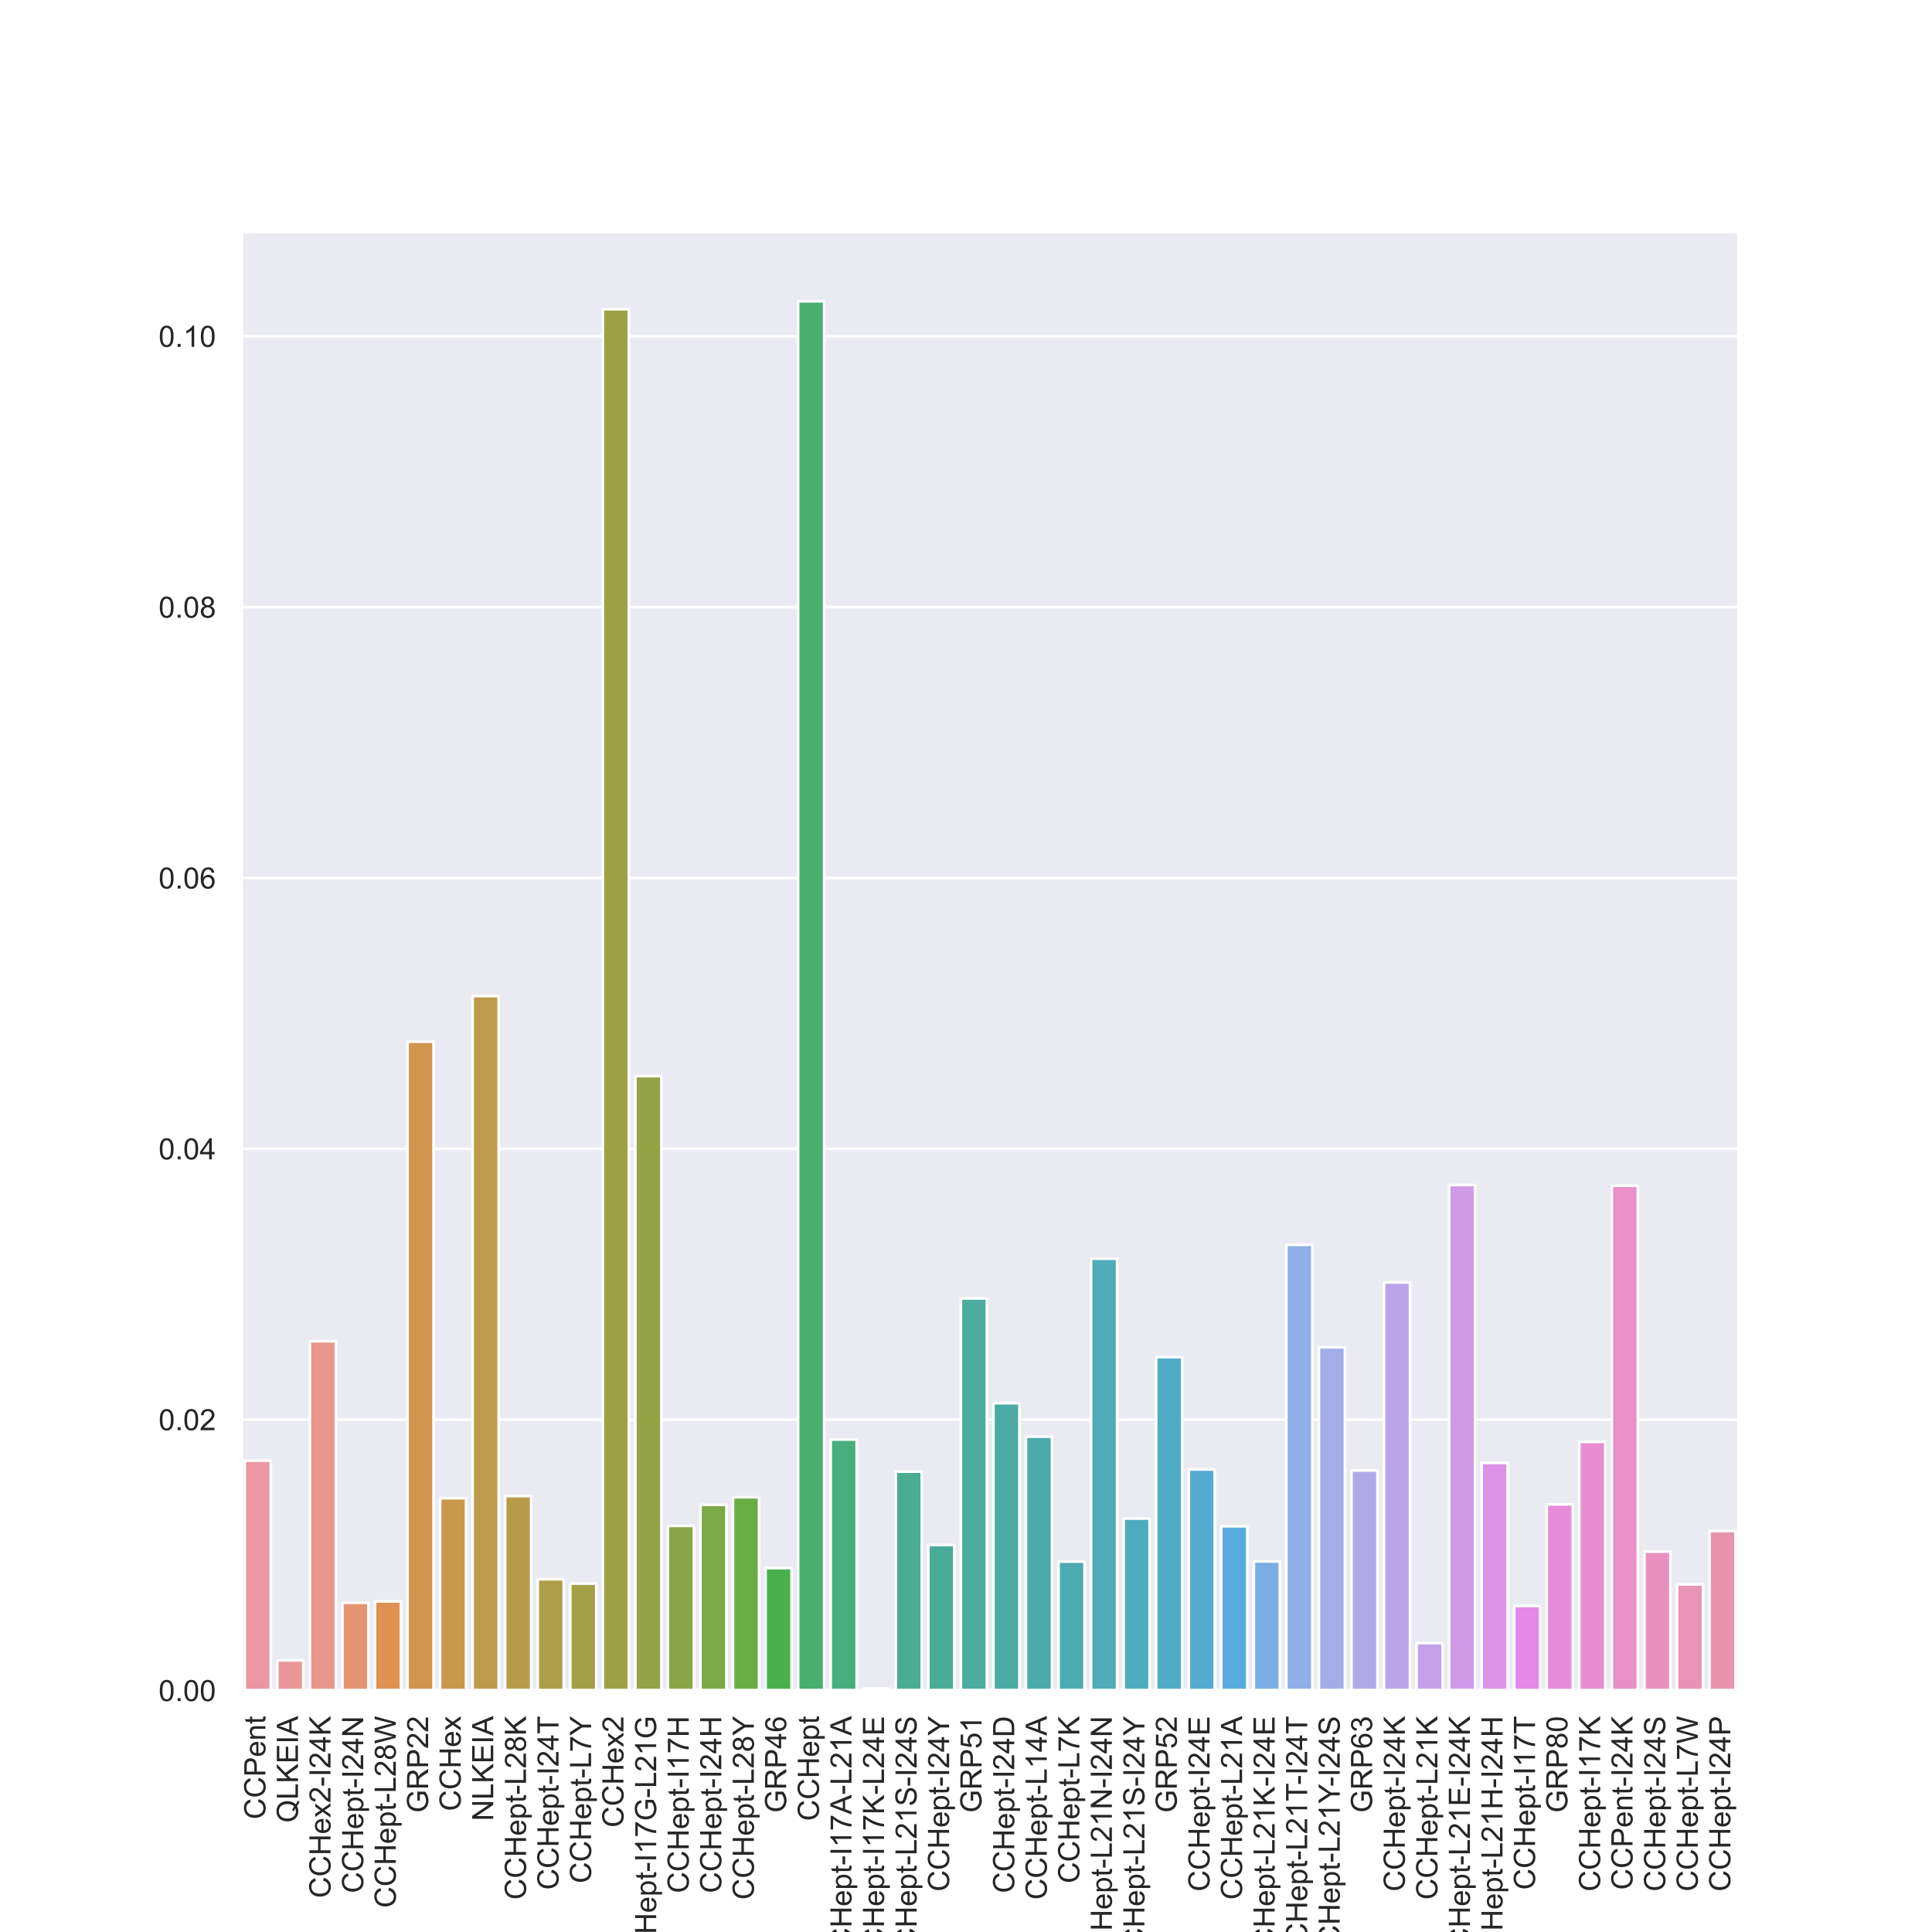 <?xml version="1.0" encoding="utf-8" standalone="no"?>
<!DOCTYPE svg PUBLIC "-//W3C//DTD SVG 1.1//EN"
  "http://www.w3.org/Graphics/SVG/1.1/DTD/svg11.dtd">
<!-- Created with matplotlib (https://matplotlib.org/) -->
<svg height="720pt" version="1.1" viewBox="0 0 720 720" width="720pt" xmlns="http://www.w3.org/2000/svg" xmlns:xlink="http://www.w3.org/1999/xlink">
 <defs>
  <style type="text/css">
*{stroke-linecap:butt;stroke-linejoin:round;}
  </style>
 </defs>
 <g id="figure_1">
  <g id="patch_1">
   <path d="M 0 720 
L 720 720 
L 720 0 
L 0 0 
z
" style="fill:#ffffff;"/>
  </g>
  <g id="axes_1">
   <g id="patch_2">
    <path d="M 90 630 
L 648 630 
L 648 86.4 
L 90 86.4 
z
" style="fill:#eaeaf2;"/>
   </g>
   <g id="matplotlib.axis_1">
    <g id="xtick_1">
     <g id="text_1">
      <!-- CCPent -->
      <defs>
       <path d="M 58.797 25.094 
L 68.266 22.703 
Q 65.281 11.031 57.547 4.906 
Q 49.812 -1.219 38.625 -1.219 
Q 27.047 -1.219 19.797 3.484 
Q 12.547 8.203 8.766 17.141 
Q 4.984 26.078 4.984 36.328 
Q 4.984 47.516 9.25 55.828 
Q 13.531 64.156 21.406 68.469 
Q 29.297 72.797 38.766 72.797 
Q 49.516 72.797 56.828 67.328 
Q 64.156 61.859 67.047 51.953 
L 57.719 49.75 
Q 55.219 57.562 50.484 61.125 
Q 45.75 64.703 38.578 64.703 
Q 30.328 64.703 24.781 60.734 
Q 19.234 56.781 16.984 50.109 
Q 14.75 43.453 14.75 36.375 
Q 14.75 27.25 17.406 20.438 
Q 20.062 13.625 25.672 10.25 
Q 31.297 6.891 37.844 6.891 
Q 45.797 6.891 51.312 11.469 
Q 56.844 16.062 58.797 25.094 
z
" id="ArialMT-67"/>
       <path d="M 7.719 0 
L 7.719 71.578 
L 34.719 71.578 
Q 41.844 71.578 45.609 70.906 
Q 50.875 70.016 54.438 67.547 
Q 58.016 65.094 60.188 60.641 
Q 62.359 56.203 62.359 50.875 
Q 62.359 41.75 56.547 35.422 
Q 50.734 29.109 35.547 29.109 
L 17.188 29.109 
L 17.188 0 
z
M 17.188 37.547 
L 35.688 37.547 
Q 44.875 37.547 48.734 40.969 
Q 52.594 44.391 52.594 50.594 
Q 52.594 55.078 50.312 58.266 
Q 48.047 61.469 44.344 62.5 
Q 41.938 63.141 35.5 63.141 
L 17.188 63.141 
z
" id="ArialMT-80"/>
       <path d="M 42.094 16.703 
L 51.172 15.578 
Q 49.031 7.625 43.219 3.219 
Q 37.406 -1.172 28.375 -1.172 
Q 17 -1.172 10.328 5.828 
Q 3.656 12.844 3.656 25.484 
Q 3.656 38.578 10.391 45.797 
Q 17.141 53.031 27.875 53.031 
Q 38.281 53.031 44.875 45.953 
Q 51.469 38.875 51.469 26.031 
Q 51.469 25.25 51.422 23.688 
L 12.75 23.688 
Q 13.234 15.141 17.578 10.594 
Q 21.922 6.062 28.422 6.062 
Q 33.25 6.062 36.672 8.594 
Q 40.094 11.141 42.094 16.703 
z
M 13.234 30.906 
L 42.188 30.906 
Q 41.609 37.453 38.875 40.719 
Q 34.672 45.797 27.984 45.797 
Q 21.922 45.797 17.797 41.75 
Q 13.672 37.703 13.234 30.906 
z
" id="ArialMT-101"/>
       <path d="M 6.594 0 
L 6.594 51.859 
L 14.5 51.859 
L 14.5 44.484 
Q 20.219 53.031 31 53.031 
Q 35.688 53.031 39.625 51.344 
Q 43.562 49.656 45.516 46.922 
Q 47.469 44.188 48.25 40.438 
Q 48.734 37.984 48.734 31.891 
L 48.734 0 
L 39.938 0 
L 39.938 31.547 
Q 39.938 36.922 38.906 39.578 
Q 37.891 42.234 35.281 43.812 
Q 32.672 45.406 29.156 45.406 
Q 23.531 45.406 19.453 41.844 
Q 15.375 38.281 15.375 28.328 
L 15.375 0 
z
" id="ArialMT-110"/>
       <path d="M 25.781 7.859 
L 27.047 0.094 
Q 23.344 -0.688 20.406 -0.688 
Q 15.625 -0.688 12.984 0.828 
Q 10.359 2.344 9.281 4.812 
Q 8.203 7.281 8.203 15.188 
L 8.203 45.016 
L 1.766 45.016 
L 1.766 51.859 
L 8.203 51.859 
L 8.203 64.703 
L 16.938 69.969 
L 16.938 51.859 
L 25.781 51.859 
L 25.781 45.016 
L 16.938 45.016 
L 16.938 14.703 
Q 16.938 10.938 17.406 9.859 
Q 17.875 8.797 18.922 8.156 
Q 19.969 7.516 21.922 7.516 
Q 23.391 7.516 25.781 7.859 
z
" id="ArialMT-116"/>
      </defs>
      <g style="fill:#262626;" transform="translate(98.909 678.015)rotate(-90)scale(0.11 -0.11)">
       <use xlink:href="#ArialMT-67"/>
       <use x="72.217" xlink:href="#ArialMT-67"/>
       <use x="144.434" xlink:href="#ArialMT-80"/>
       <use x="211.133" xlink:href="#ArialMT-101"/>
       <use x="266.748" xlink:href="#ArialMT-110"/>
       <use x="322.363" xlink:href="#ArialMT-116"/>
      </g>
     </g>
    </g>
    <g id="xtick_2">
     <g id="text_2">
      <!-- QLKEIA -->
      <defs>
       <path d="M 61.969 7.672 
Q 68.562 3.125 74.125 1.031 
L 71.344 -5.562 
Q 63.625 -2.781 55.953 3.219 
Q 48 -1.219 38.375 -1.219 
Q 28.656 -1.219 20.75 3.469 
Q 12.844 8.156 8.562 16.641 
Q 4.297 25.141 4.297 35.797 
Q 4.297 46.391 8.594 55.078 
Q 12.891 63.766 20.828 68.312 
Q 28.766 72.859 38.578 72.859 
Q 48.484 72.859 56.438 68.141 
Q 64.406 63.422 68.578 54.953 
Q 72.75 46.484 72.75 35.844 
Q 72.75 27 70.062 19.938 
Q 67.391 12.891 61.969 7.672 
z
M 41.109 19.781 
Q 49.312 17.484 54.641 12.938 
Q 62.984 20.562 62.984 35.844 
Q 62.984 44.531 60.031 51.016 
Q 57.078 57.516 51.391 61.109 
Q 45.703 64.703 38.625 64.703 
Q 28.031 64.703 21.047 57.453 
Q 14.062 50.203 14.062 35.797 
Q 14.062 21.828 20.969 14.359 
Q 27.875 6.891 38.625 6.891 
Q 43.703 6.891 48.188 8.797 
Q 43.75 11.672 38.812 12.891 
z
" id="ArialMT-81"/>
       <path d="M 7.328 0 
L 7.328 71.578 
L 16.797 71.578 
L 16.797 8.453 
L 52.047 8.453 
L 52.047 0 
z
" id="ArialMT-76"/>
       <path d="M 7.328 0 
L 7.328 71.578 
L 16.797 71.578 
L 16.797 36.078 
L 52.344 71.578 
L 65.188 71.578 
L 35.156 42.578 
L 66.5 0 
L 54 0 
L 28.516 36.234 
L 16.797 24.812 
L 16.797 0 
z
" id="ArialMT-75"/>
       <path d="M 7.906 0 
L 7.906 71.578 
L 59.672 71.578 
L 59.672 63.141 
L 17.391 63.141 
L 17.391 41.219 
L 56.984 41.219 
L 56.984 32.812 
L 17.391 32.812 
L 17.391 8.453 
L 61.328 8.453 
L 61.328 0 
z
" id="ArialMT-69"/>
       <path d="M 9.328 0 
L 9.328 71.578 
L 18.797 71.578 
L 18.797 0 
z
" id="ArialMT-73"/>
       <path d="M -0.141 0 
L 27.344 71.578 
L 37.547 71.578 
L 66.844 0 
L 56.062 0 
L 47.703 21.688 
L 17.781 21.688 
L 9.906 0 
z
M 20.516 29.391 
L 44.781 29.391 
L 37.312 49.219 
Q 33.891 58.25 32.234 64.062 
Q 30.859 57.172 28.375 50.391 
z
" id="ArialMT-65"/>
      </defs>
      <g style="fill:#262626;" transform="translate(111.039 679.241)rotate(-90)scale(0.11 -0.11)">
       <use xlink:href="#ArialMT-81"/>
       <use x="77.783" xlink:href="#ArialMT-76"/>
       <use x="133.398" xlink:href="#ArialMT-75"/>
       <use x="200.098" xlink:href="#ArialMT-69"/>
       <use x="266.797" xlink:href="#ArialMT-73"/>
       <use x="294.58" xlink:href="#ArialMT-65"/>
      </g>
     </g>
    </g>
    <g id="xtick_3">
     <g id="text_3">
      <!-- CCHex2-I24K -->
      <defs>
       <path d="M 8.016 0 
L 8.016 71.578 
L 17.484 71.578 
L 17.484 42.188 
L 54.688 42.188 
L 54.688 71.578 
L 64.156 71.578 
L 64.156 0 
L 54.688 0 
L 54.688 33.734 
L 17.484 33.734 
L 17.484 0 
z
" id="ArialMT-72"/>
       <path d="M 0.734 0 
L 19.672 26.953 
L 2.156 51.859 
L 13.141 51.859 
L 21.094 39.703 
Q 23.344 36.234 24.703 33.891 
Q 26.859 37.109 28.656 39.594 
L 37.406 51.859 
L 47.906 51.859 
L 29.984 27.438 
L 49.266 0 
L 38.484 0 
L 27.828 16.109 
L 25 20.453 
L 11.375 0 
z
" id="ArialMT-120"/>
       <path d="M 50.344 8.453 
L 50.344 0 
L 3.031 0 
Q 2.938 3.172 4.047 6.109 
Q 5.859 10.938 9.828 15.625 
Q 13.812 20.312 21.344 26.469 
Q 33.016 36.031 37.109 41.625 
Q 41.219 47.219 41.219 52.203 
Q 41.219 57.422 37.469 61 
Q 33.734 64.594 27.734 64.594 
Q 21.391 64.594 17.578 60.781 
Q 13.766 56.984 13.719 50.25 
L 4.688 51.172 
Q 5.609 61.281 11.656 66.578 
Q 17.719 71.875 27.938 71.875 
Q 38.234 71.875 44.234 66.156 
Q 50.25 60.453 50.25 52 
Q 50.25 47.703 48.484 43.547 
Q 46.734 39.406 42.656 34.812 
Q 38.578 30.219 29.109 22.219 
Q 21.188 15.578 18.938 13.203 
Q 16.703 10.844 15.234 8.453 
z
" id="ArialMT-50"/>
       <path d="M 3.172 21.484 
L 3.172 30.328 
L 30.172 30.328 
L 30.172 21.484 
z
" id="ArialMT-45"/>
       <path d="M 32.328 0 
L 32.328 17.141 
L 1.266 17.141 
L 1.266 25.203 
L 33.938 71.578 
L 41.109 71.578 
L 41.109 25.203 
L 50.781 25.203 
L 50.781 17.141 
L 41.109 17.141 
L 41.109 0 
z
M 32.328 25.203 
L 32.328 57.469 
L 9.906 25.203 
z
" id="ArialMT-52"/>
      </defs>
      <g style="fill:#262626;" transform="translate(123.17 707.356)rotate(-90)scale(0.11 -0.11)">
       <use xlink:href="#ArialMT-67"/>
       <use x="72.217" xlink:href="#ArialMT-67"/>
       <use x="144.434" xlink:href="#ArialMT-72"/>
       <use x="216.65" xlink:href="#ArialMT-101"/>
       <use x="272.266" xlink:href="#ArialMT-120"/>
       <use x="322.266" xlink:href="#ArialMT-50"/>
       <use x="377.881" xlink:href="#ArialMT-45"/>
       <use x="411.182" xlink:href="#ArialMT-73"/>
       <use x="438.965" xlink:href="#ArialMT-50"/>
       <use x="494.58" xlink:href="#ArialMT-52"/>
       <use x="550.195" xlink:href="#ArialMT-75"/>
      </g>
     </g>
    </g>
    <g id="xtick_4">
     <g id="text_4">
      <!-- CCHept-I24N -->
      <defs>
       <path d="M 6.594 -19.875 
L 6.594 51.859 
L 14.594 51.859 
L 14.594 45.125 
Q 17.438 49.078 21 51.047 
Q 24.562 53.031 29.641 53.031 
Q 36.281 53.031 41.359 49.609 
Q 46.438 46.188 49.016 39.953 
Q 51.609 33.734 51.609 26.312 
Q 51.609 18.359 48.75 11.984 
Q 45.906 5.609 40.453 2.219 
Q 35.016 -1.172 29 -1.172 
Q 24.609 -1.172 21.109 0.688 
Q 17.625 2.547 15.375 5.375 
L 15.375 -19.875 
z
M 14.547 25.641 
Q 14.547 15.625 18.594 10.844 
Q 22.656 6.062 28.422 6.062 
Q 34.281 6.062 38.453 11.016 
Q 42.625 15.969 42.625 26.375 
Q 42.625 36.281 38.547 41.203 
Q 34.469 46.141 28.812 46.141 
Q 23.188 46.141 18.859 40.891 
Q 14.547 35.641 14.547 25.641 
z
" id="ArialMT-112"/>
       <path d="M 7.625 0 
L 7.625 71.578 
L 17.328 71.578 
L 54.938 15.375 
L 54.938 71.578 
L 64.016 71.578 
L 64.016 0 
L 54.297 0 
L 16.703 56.25 
L 16.703 0 
z
" id="ArialMT-78"/>
      </defs>
      <g style="fill:#262626;" transform="translate(135.367 705.519)rotate(-90)scale(0.11 -0.11)">
       <use xlink:href="#ArialMT-67"/>
       <use x="72.217" xlink:href="#ArialMT-67"/>
       <use x="144.434" xlink:href="#ArialMT-72"/>
       <use x="216.65" xlink:href="#ArialMT-101"/>
       <use x="272.266" xlink:href="#ArialMT-112"/>
       <use x="327.881" xlink:href="#ArialMT-116"/>
       <use x="355.664" xlink:href="#ArialMT-45"/>
       <use x="388.965" xlink:href="#ArialMT-73"/>
       <use x="416.748" xlink:href="#ArialMT-50"/>
       <use x="472.363" xlink:href="#ArialMT-52"/>
       <use x="527.979" xlink:href="#ArialMT-78"/>
      </g>
     </g>
    </g>
    <g id="xtick_5">
     <g id="text_5">
      <!-- CCHept-L28W -->
      <defs>
       <path d="M 17.672 38.812 
Q 12.203 40.828 9.562 44.531 
Q 6.938 48.25 6.938 53.422 
Q 6.938 61.234 12.547 66.547 
Q 18.172 71.875 27.484 71.875 
Q 36.859 71.875 42.578 66.422 
Q 48.297 60.984 48.297 53.172 
Q 48.297 48.188 45.672 44.5 
Q 43.062 40.828 37.75 38.812 
Q 44.344 36.672 47.781 31.875 
Q 51.219 27.094 51.219 20.453 
Q 51.219 11.281 44.719 5.031 
Q 38.234 -1.219 27.641 -1.219 
Q 17.047 -1.219 10.547 5.047 
Q 4.047 11.328 4.047 20.703 
Q 4.047 27.688 7.594 32.391 
Q 11.141 37.109 17.672 38.812 
z
M 15.922 53.719 
Q 15.922 48.641 19.188 45.406 
Q 22.469 42.188 27.688 42.188 
Q 32.766 42.188 36.016 45.375 
Q 39.266 48.578 39.266 53.219 
Q 39.266 58.062 35.906 61.359 
Q 32.562 64.656 27.594 64.656 
Q 22.562 64.656 19.234 61.422 
Q 15.922 58.203 15.922 53.719 
z
M 13.094 20.656 
Q 13.094 16.891 14.875 13.375 
Q 16.656 9.859 20.172 7.922 
Q 23.688 6 27.734 6 
Q 34.031 6 38.125 10.047 
Q 42.234 14.109 42.234 20.359 
Q 42.234 26.703 38.016 30.859 
Q 33.797 35.016 27.438 35.016 
Q 21.234 35.016 17.156 30.906 
Q 13.094 26.812 13.094 20.656 
z
" id="ArialMT-56"/>
       <path d="M 20.219 0 
L 1.219 71.578 
L 10.938 71.578 
L 21.828 24.656 
Q 23.578 17.281 24.859 10.016 
Q 27.594 21.484 28.078 23.25 
L 41.703 71.578 
L 53.125 71.578 
L 63.375 35.359 
Q 67.234 21.875 68.953 10.016 
Q 70.312 16.797 72.516 25.594 
L 83.734 71.578 
L 93.266 71.578 
L 73.641 0 
L 64.5 0 
L 49.422 54.547 
Q 47.516 61.375 47.172 62.938 
Q 46.047 58.016 45.062 54.547 
L 29.891 0 
z
" id="ArialMT-87"/>
      </defs>
      <g style="fill:#262626;" transform="translate(147.498 711.019)rotate(-90)scale(0.11 -0.11)">
       <use xlink:href="#ArialMT-67"/>
       <use x="72.217" xlink:href="#ArialMT-67"/>
       <use x="144.434" xlink:href="#ArialMT-72"/>
       <use x="216.65" xlink:href="#ArialMT-101"/>
       <use x="272.266" xlink:href="#ArialMT-112"/>
       <use x="327.881" xlink:href="#ArialMT-116"/>
       <use x="355.664" xlink:href="#ArialMT-45"/>
       <use x="388.965" xlink:href="#ArialMT-76"/>
       <use x="444.58" xlink:href="#ArialMT-50"/>
       <use x="500.195" xlink:href="#ArialMT-56"/>
       <use x="555.811" xlink:href="#ArialMT-87"/>
      </g>
     </g>
    </g>
    <g id="xtick_6">
     <g id="text_6">
      <!-- GRP22 -->
      <defs>
       <path d="M 41.219 28.078 
L 41.219 36.469 
L 71.531 36.531 
L 71.531 9.969 
Q 64.547 4.391 57.125 1.578 
Q 49.703 -1.219 41.891 -1.219 
Q 31.344 -1.219 22.719 3.297 
Q 14.109 7.812 9.719 16.359 
Q 5.328 24.906 5.328 35.453 
Q 5.328 45.906 9.688 54.953 
Q 14.062 64.016 22.266 68.406 
Q 30.469 72.797 41.156 72.797 
Q 48.922 72.797 55.188 70.281 
Q 61.469 67.781 65.031 63.281 
Q 68.609 58.797 70.453 51.562 
L 61.922 49.219 
Q 60.297 54.688 57.906 57.812 
Q 55.516 60.938 51.062 62.812 
Q 46.625 64.703 41.219 64.703 
Q 34.719 64.703 29.984 62.719 
Q 25.25 60.75 22.344 57.516 
Q 19.438 54.297 17.828 50.438 
Q 15.094 43.797 15.094 36.031 
Q 15.094 26.469 18.391 20.016 
Q 21.688 13.578 27.984 10.453 
Q 34.281 7.328 41.359 7.328 
Q 47.516 7.328 53.375 9.688 
Q 59.234 12.062 62.25 14.75 
L 62.25 28.078 
z
" id="ArialMT-71"/>
       <path d="M 7.859 0 
L 7.859 71.578 
L 39.594 71.578 
Q 49.172 71.578 54.141 69.641 
Q 59.125 67.719 62.109 62.828 
Q 65.094 57.953 65.094 52.047 
Q 65.094 44.438 60.156 39.203 
Q 55.219 33.984 44.922 32.562 
Q 48.688 30.766 50.641 29 
Q 54.781 25.203 58.5 19.484 
L 70.953 0 
L 59.031 0 
L 49.562 14.891 
Q 45.406 21.344 42.719 24.75 
Q 40.047 28.172 37.922 29.531 
Q 35.797 30.906 33.594 31.453 
Q 31.984 31.781 28.328 31.781 
L 17.328 31.781 
L 17.328 0 
z
M 17.328 39.984 
L 37.703 39.984 
Q 44.188 39.984 47.844 41.328 
Q 51.516 42.672 53.422 45.625 
Q 55.328 48.578 55.328 52.047 
Q 55.328 57.125 51.641 60.391 
Q 47.953 63.672 39.984 63.672 
L 17.328 63.672 
z
" id="ArialMT-82"/>
      </defs>
      <g style="fill:#262626;" transform="translate(159.561 675.571)rotate(-90)scale(0.11 -0.11)">
       <use xlink:href="#ArialMT-71"/>
       <use x="77.783" xlink:href="#ArialMT-82"/>
       <use x="150" xlink:href="#ArialMT-80"/>
       <use x="216.699" xlink:href="#ArialMT-50"/>
       <use x="272.314" xlink:href="#ArialMT-50"/>
      </g>
     </g>
    </g>
    <g id="xtick_7">
     <g id="text_7">
      <!-- CCHex -->
      <g style="fill:#262626;" transform="translate(171.691 674.949)rotate(-90)scale(0.11 -0.11)">
       <use xlink:href="#ArialMT-67"/>
       <use x="72.217" xlink:href="#ArialMT-67"/>
       <use x="144.434" xlink:href="#ArialMT-72"/>
       <use x="216.65" xlink:href="#ArialMT-101"/>
       <use x="272.266" xlink:href="#ArialMT-120"/>
      </g>
     </g>
    </g>
    <g id="xtick_8">
     <g id="text_8">
      <!-- NLKEIA -->
      <g style="fill:#262626;" transform="translate(183.822 678.629)rotate(-90)scale(0.11 -0.11)">
       <use xlink:href="#ArialMT-78"/>
       <use x="72.217" xlink:href="#ArialMT-76"/>
       <use x="127.832" xlink:href="#ArialMT-75"/>
       <use x="194.531" xlink:href="#ArialMT-69"/>
       <use x="261.23" xlink:href="#ArialMT-73"/>
       <use x="289.014" xlink:href="#ArialMT-65"/>
      </g>
     </g>
    </g>
    <g id="xtick_9">
     <g id="text_9">
      <!-- CCHept-L28K -->
      <g style="fill:#262626;" transform="translate(196.019 707.973)rotate(-90)scale(0.11 -0.11)">
       <use xlink:href="#ArialMT-67"/>
       <use x="72.217" xlink:href="#ArialMT-67"/>
       <use x="144.434" xlink:href="#ArialMT-72"/>
       <use x="216.65" xlink:href="#ArialMT-101"/>
       <use x="272.266" xlink:href="#ArialMT-112"/>
       <use x="327.881" xlink:href="#ArialMT-116"/>
       <use x="355.664" xlink:href="#ArialMT-45"/>
       <use x="388.965" xlink:href="#ArialMT-76"/>
       <use x="444.58" xlink:href="#ArialMT-50"/>
       <use x="500.195" xlink:href="#ArialMT-56"/>
       <use x="555.811" xlink:href="#ArialMT-75"/>
      </g>
     </g>
    </g>
    <g id="xtick_10">
     <g id="text_10">
      <!-- CCHept-I24T -->
      <defs>
       <path d="M 25.922 0 
L 25.922 63.141 
L 2.344 63.141 
L 2.344 71.578 
L 59.078 71.578 
L 59.078 63.141 
L 35.406 63.141 
L 35.406 0 
z
" id="ArialMT-84"/>
      </defs>
      <g style="fill:#262626;" transform="translate(208.15 704.293)rotate(-90)scale(0.11 -0.11)">
       <use xlink:href="#ArialMT-67"/>
       <use x="72.217" xlink:href="#ArialMT-67"/>
       <use x="144.434" xlink:href="#ArialMT-72"/>
       <use x="216.65" xlink:href="#ArialMT-101"/>
       <use x="272.266" xlink:href="#ArialMT-112"/>
       <use x="327.881" xlink:href="#ArialMT-116"/>
       <use x="355.664" xlink:href="#ArialMT-45"/>
       <use x="388.965" xlink:href="#ArialMT-73"/>
       <use x="416.748" xlink:href="#ArialMT-50"/>
       <use x="472.363" xlink:href="#ArialMT-52"/>
       <use x="527.979" xlink:href="#ArialMT-84"/>
      </g>
     </g>
    </g>
    <g id="xtick_11">
     <g id="text_11">
      <!-- CCHept-L7Y -->
      <defs>
       <path d="M 4.734 62.203 
L 4.734 70.656 
L 51.078 70.656 
L 51.078 63.812 
Q 44.234 56.547 37.516 44.484 
Q 30.812 32.422 27.156 19.672 
Q 24.516 10.688 23.781 0 
L 14.75 0 
Q 14.891 8.453 18.062 20.406 
Q 21.234 32.375 27.172 43.484 
Q 33.109 54.594 39.797 62.203 
z
" id="ArialMT-55"/>
       <path d="M 27.875 0 
L 27.875 30.328 
L 0.297 71.578 
L 11.812 71.578 
L 25.922 50 
Q 29.828 43.953 33.203 37.891 
Q 36.422 43.5 41.016 50.531 
L 54.891 71.578 
L 65.922 71.578 
L 37.359 30.328 
L 37.359 0 
z
" id="ArialMT-89"/>
      </defs>
      <g style="fill:#262626;" transform="translate(220.28 701.856)rotate(-90)scale(0.11 -0.11)">
       <use xlink:href="#ArialMT-67"/>
       <use x="72.217" xlink:href="#ArialMT-67"/>
       <use x="144.434" xlink:href="#ArialMT-72"/>
       <use x="216.65" xlink:href="#ArialMT-101"/>
       <use x="272.266" xlink:href="#ArialMT-112"/>
       <use x="327.881" xlink:href="#ArialMT-116"/>
       <use x="355.664" xlink:href="#ArialMT-45"/>
       <use x="388.965" xlink:href="#ArialMT-76"/>
       <use x="444.58" xlink:href="#ArialMT-55"/>
       <use x="500.195" xlink:href="#ArialMT-89"/>
      </g>
     </g>
    </g>
    <g id="xtick_12">
     <g id="text_12">
      <!-- CCHex2 -->
      <g style="fill:#262626;" transform="translate(232.344 681.066)rotate(-90)scale(0.11 -0.11)">
       <use xlink:href="#ArialMT-67"/>
       <use x="72.217" xlink:href="#ArialMT-67"/>
       <use x="144.434" xlink:href="#ArialMT-72"/>
       <use x="216.65" xlink:href="#ArialMT-101"/>
       <use x="272.266" xlink:href="#ArialMT-120"/>
       <use x="322.266" xlink:href="#ArialMT-50"/>
      </g>
     </g>
    </g>
    <g id="xtick_13">
     <g id="text_13">
      <!-- CCHept-I17G-L21G -->
      <defs>
       <path d="M 37.25 0 
L 28.469 0 
L 28.469 56 
Q 25.297 52.984 20.141 49.953 
Q 14.984 46.922 10.891 45.406 
L 10.891 53.906 
Q 18.266 57.375 23.781 62.297 
Q 29.297 67.234 31.594 71.875 
L 37.25 71.875 
z
" id="ArialMT-49"/>
      </defs>
      <g style="fill:#262626;" transform="translate(244.541 736.7)rotate(-90)scale(0.11 -0.11)">
       <use xlink:href="#ArialMT-67"/>
       <use x="72.217" xlink:href="#ArialMT-67"/>
       <use x="144.434" xlink:href="#ArialMT-72"/>
       <use x="216.65" xlink:href="#ArialMT-101"/>
       <use x="272.266" xlink:href="#ArialMT-112"/>
       <use x="327.881" xlink:href="#ArialMT-116"/>
       <use x="355.664" xlink:href="#ArialMT-45"/>
       <use x="388.965" xlink:href="#ArialMT-73"/>
       <use x="416.748" xlink:href="#ArialMT-49"/>
       <use x="472.363" xlink:href="#ArialMT-55"/>
       <use x="527.979" xlink:href="#ArialMT-71"/>
       <use x="605.762" xlink:href="#ArialMT-45"/>
       <use x="639.062" xlink:href="#ArialMT-76"/>
       <use x="694.678" xlink:href="#ArialMT-50"/>
       <use x="750.293" xlink:href="#ArialMT-49"/>
       <use x="805.908" xlink:href="#ArialMT-71"/>
      </g>
     </g>
    </g>
    <g id="xtick_14">
     <g id="text_14">
      <!-- CCHept-I17H -->
      <g style="fill:#262626;" transform="translate(256.672 705.519)rotate(-90)scale(0.11 -0.11)">
       <use xlink:href="#ArialMT-67"/>
       <use x="72.217" xlink:href="#ArialMT-67"/>
       <use x="144.434" xlink:href="#ArialMT-72"/>
       <use x="216.65" xlink:href="#ArialMT-101"/>
       <use x="272.266" xlink:href="#ArialMT-112"/>
       <use x="327.881" xlink:href="#ArialMT-116"/>
       <use x="355.664" xlink:href="#ArialMT-45"/>
       <use x="388.965" xlink:href="#ArialMT-73"/>
       <use x="416.748" xlink:href="#ArialMT-49"/>
       <use x="472.363" xlink:href="#ArialMT-55"/>
       <use x="527.979" xlink:href="#ArialMT-72"/>
      </g>
     </g>
    </g>
    <g id="xtick_15">
     <g id="text_15">
      <!-- CCHept-I24H -->
      <g style="fill:#262626;" transform="translate(268.802 705.519)rotate(-90)scale(0.11 -0.11)">
       <use xlink:href="#ArialMT-67"/>
       <use x="72.217" xlink:href="#ArialMT-67"/>
       <use x="144.434" xlink:href="#ArialMT-72"/>
       <use x="216.65" xlink:href="#ArialMT-101"/>
       <use x="272.266" xlink:href="#ArialMT-112"/>
       <use x="327.881" xlink:href="#ArialMT-116"/>
       <use x="355.664" xlink:href="#ArialMT-45"/>
       <use x="388.965" xlink:href="#ArialMT-73"/>
       <use x="416.748" xlink:href="#ArialMT-50"/>
       <use x="472.363" xlink:href="#ArialMT-52"/>
       <use x="527.979" xlink:href="#ArialMT-72"/>
      </g>
     </g>
    </g>
    <g id="xtick_16">
     <g id="text_16">
      <!-- CCHept-L28Y -->
      <g style="fill:#262626;" transform="translate(280.932 707.973)rotate(-90)scale(0.11 -0.11)">
       <use xlink:href="#ArialMT-67"/>
       <use x="72.217" xlink:href="#ArialMT-67"/>
       <use x="144.434" xlink:href="#ArialMT-72"/>
       <use x="216.65" xlink:href="#ArialMT-101"/>
       <use x="272.266" xlink:href="#ArialMT-112"/>
       <use x="327.881" xlink:href="#ArialMT-116"/>
       <use x="355.664" xlink:href="#ArialMT-45"/>
       <use x="388.965" xlink:href="#ArialMT-76"/>
       <use x="444.58" xlink:href="#ArialMT-50"/>
       <use x="500.195" xlink:href="#ArialMT-56"/>
       <use x="555.811" xlink:href="#ArialMT-89"/>
      </g>
     </g>
    </g>
    <g id="xtick_17">
     <g id="text_17">
      <!-- GRP46 -->
      <defs>
       <path d="M 49.75 54.047 
L 41.016 53.375 
Q 39.844 58.547 37.703 60.891 
Q 34.125 64.656 28.906 64.656 
Q 24.703 64.656 21.531 62.312 
Q 17.391 59.281 14.984 53.469 
Q 12.594 47.656 12.5 36.922 
Q 15.672 41.75 20.266 44.094 
Q 24.859 46.438 29.891 46.438 
Q 38.672 46.438 44.844 39.969 
Q 51.031 33.5 51.031 23.25 
Q 51.031 16.5 48.125 10.719 
Q 45.219 4.938 40.141 1.859 
Q 35.062 -1.219 28.609 -1.219 
Q 17.625 -1.219 10.688 6.859 
Q 3.766 14.938 3.766 33.5 
Q 3.766 54.25 11.422 63.672 
Q 18.109 71.875 29.438 71.875 
Q 37.891 71.875 43.281 67.141 
Q 48.688 62.406 49.75 54.047 
z
M 13.875 23.188 
Q 13.875 18.656 15.797 14.5 
Q 17.719 10.359 21.188 8.172 
Q 24.656 6 28.469 6 
Q 34.031 6 38.031 10.484 
Q 42.047 14.984 42.047 22.703 
Q 42.047 30.125 38.078 34.391 
Q 34.125 38.672 28.125 38.672 
Q 22.172 38.672 18.016 34.391 
Q 13.875 30.125 13.875 23.188 
z
" id="ArialMT-54"/>
      </defs>
      <g style="fill:#262626;" transform="translate(292.996 675.571)rotate(-90)scale(0.11 -0.11)">
       <use xlink:href="#ArialMT-71"/>
       <use x="77.783" xlink:href="#ArialMT-82"/>
       <use x="150" xlink:href="#ArialMT-80"/>
       <use x="216.699" xlink:href="#ArialMT-52"/>
       <use x="272.314" xlink:href="#ArialMT-54"/>
      </g>
     </g>
    </g>
    <g id="xtick_18">
     <g id="text_18">
      <!-- CCHept -->
      <g style="fill:#262626;" transform="translate(305.193 678.622)rotate(-90)scale(0.11 -0.11)">
       <use xlink:href="#ArialMT-67"/>
       <use x="72.217" xlink:href="#ArialMT-67"/>
       <use x="144.434" xlink:href="#ArialMT-72"/>
       <use x="216.65" xlink:href="#ArialMT-101"/>
       <use x="272.266" xlink:href="#ArialMT-112"/>
       <use x="327.881" xlink:href="#ArialMT-116"/>
      </g>
     </g>
    </g>
    <g id="xtick_19">
     <g id="text_19">
      <!-- CCHept-I17A-L21A -->
      <g style="fill:#262626;" transform="translate(317.324 734.263)rotate(-90)scale(0.11 -0.11)">
       <use xlink:href="#ArialMT-67"/>
       <use x="72.217" xlink:href="#ArialMT-67"/>
       <use x="144.434" xlink:href="#ArialMT-72"/>
       <use x="216.65" xlink:href="#ArialMT-101"/>
       <use x="272.266" xlink:href="#ArialMT-112"/>
       <use x="327.881" xlink:href="#ArialMT-116"/>
       <use x="355.664" xlink:href="#ArialMT-45"/>
       <use x="388.965" xlink:href="#ArialMT-73"/>
       <use x="416.748" xlink:href="#ArialMT-49"/>
       <use x="472.363" xlink:href="#ArialMT-55"/>
       <use x="527.979" xlink:href="#ArialMT-65"/>
       <use x="594.678" xlink:href="#ArialMT-45"/>
       <use x="627.979" xlink:href="#ArialMT-76"/>
       <use x="683.594" xlink:href="#ArialMT-50"/>
       <use x="739.209" xlink:href="#ArialMT-49"/>
       <use x="794.824" xlink:href="#ArialMT-65"/>
      </g>
     </g>
    </g>
    <g id="xtick_20">
     <g id="text_20">
      <!-- CCHept-I17K-L24E -->
      <g style="fill:#262626;" transform="translate(329.454 734.263)rotate(-90)scale(0.11 -0.11)">
       <use xlink:href="#ArialMT-67"/>
       <use x="72.217" xlink:href="#ArialMT-67"/>
       <use x="144.434" xlink:href="#ArialMT-72"/>
       <use x="216.65" xlink:href="#ArialMT-101"/>
       <use x="272.266" xlink:href="#ArialMT-112"/>
       <use x="327.881" xlink:href="#ArialMT-116"/>
       <use x="355.664" xlink:href="#ArialMT-45"/>
       <use x="388.965" xlink:href="#ArialMT-73"/>
       <use x="416.748" xlink:href="#ArialMT-49"/>
       <use x="472.363" xlink:href="#ArialMT-55"/>
       <use x="527.979" xlink:href="#ArialMT-75"/>
       <use x="594.678" xlink:href="#ArialMT-45"/>
       <use x="627.979" xlink:href="#ArialMT-76"/>
       <use x="683.594" xlink:href="#ArialMT-50"/>
       <use x="739.209" xlink:href="#ArialMT-52"/>
       <use x="794.824" xlink:href="#ArialMT-69"/>
      </g>
     </g>
    </g>
    <g id="xtick_21">
     <g id="text_21">
      <!-- CCHept-L21S-I24S -->
      <defs>
       <path d="M 4.5 23 
L 13.422 23.781 
Q 14.062 18.406 16.375 14.969 
Q 18.703 11.531 23.578 9.406 
Q 28.469 7.281 34.578 7.281 
Q 39.984 7.281 44.141 8.891 
Q 48.297 10.5 50.312 13.297 
Q 52.344 16.109 52.344 19.438 
Q 52.344 22.797 50.391 25.312 
Q 48.438 27.828 43.953 29.547 
Q 41.062 30.672 31.203 33.031 
Q 21.344 35.406 17.391 37.5 
Q 12.25 40.188 9.734 44.156 
Q 7.234 48.141 7.234 53.078 
Q 7.234 58.5 10.297 63.203 
Q 13.375 67.922 19.281 70.359 
Q 25.203 72.797 32.422 72.797 
Q 40.375 72.797 46.453 70.234 
Q 52.547 67.672 55.812 62.688 
Q 59.078 57.719 59.328 51.422 
L 50.25 50.734 
Q 49.516 57.516 45.281 60.984 
Q 41.062 64.453 32.812 64.453 
Q 24.219 64.453 20.281 61.297 
Q 16.359 58.156 16.359 53.719 
Q 16.359 49.859 19.141 47.359 
Q 21.875 44.875 33.422 42.266 
Q 44.969 39.656 49.266 37.703 
Q 55.516 34.812 58.484 30.391 
Q 61.469 25.984 61.469 20.219 
Q 61.469 14.5 58.203 9.438 
Q 54.938 4.391 48.797 1.578 
Q 42.672 -1.219 35.016 -1.219 
Q 25.297 -1.219 18.719 1.609 
Q 12.156 4.438 8.422 10.125 
Q 4.688 15.828 4.5 23 
z
" id="ArialMT-83"/>
      </defs>
      <g style="fill:#262626;" transform="translate(341.585 734.263)rotate(-90)scale(0.11 -0.11)">
       <use xlink:href="#ArialMT-67"/>
       <use x="72.217" xlink:href="#ArialMT-67"/>
       <use x="144.434" xlink:href="#ArialMT-72"/>
       <use x="216.65" xlink:href="#ArialMT-101"/>
       <use x="272.266" xlink:href="#ArialMT-112"/>
       <use x="327.881" xlink:href="#ArialMT-116"/>
       <use x="355.664" xlink:href="#ArialMT-45"/>
       <use x="388.965" xlink:href="#ArialMT-76"/>
       <use x="444.58" xlink:href="#ArialMT-50"/>
       <use x="500.195" xlink:href="#ArialMT-49"/>
       <use x="555.811" xlink:href="#ArialMT-83"/>
       <use x="622.51" xlink:href="#ArialMT-45"/>
       <use x="655.811" xlink:href="#ArialMT-73"/>
       <use x="683.594" xlink:href="#ArialMT-50"/>
       <use x="739.209" xlink:href="#ArialMT-52"/>
       <use x="794.824" xlink:href="#ArialMT-83"/>
      </g>
     </g>
    </g>
    <g id="xtick_22">
     <g id="text_22">
      <!-- CCHept-I24Y -->
      <g style="fill:#262626;" transform="translate(353.715 704.912)rotate(-90)scale(0.11 -0.11)">
       <use xlink:href="#ArialMT-67"/>
       <use x="72.217" xlink:href="#ArialMT-67"/>
       <use x="144.434" xlink:href="#ArialMT-72"/>
       <use x="216.65" xlink:href="#ArialMT-101"/>
       <use x="272.266" xlink:href="#ArialMT-112"/>
       <use x="327.881" xlink:href="#ArialMT-116"/>
       <use x="355.664" xlink:href="#ArialMT-45"/>
       <use x="388.965" xlink:href="#ArialMT-73"/>
       <use x="416.748" xlink:href="#ArialMT-50"/>
       <use x="472.363" xlink:href="#ArialMT-52"/>
       <use x="527.979" xlink:href="#ArialMT-89"/>
      </g>
     </g>
    </g>
    <g id="xtick_23">
     <g id="text_23">
      <!-- GRP51 -->
      <defs>
       <path d="M 4.156 18.75 
L 13.375 19.531 
Q 14.406 12.797 18.141 9.391 
Q 21.875 6 27.156 6 
Q 33.5 6 37.891 10.781 
Q 42.281 15.578 42.281 23.484 
Q 42.281 31 38.062 35.344 
Q 33.844 39.703 27 39.703 
Q 22.75 39.703 19.328 37.766 
Q 15.922 35.844 13.969 32.766 
L 5.719 33.844 
L 12.641 70.609 
L 48.25 70.609 
L 48.25 62.203 
L 19.672 62.203 
L 15.828 42.969 
Q 22.266 47.469 29.344 47.469 
Q 38.719 47.469 45.156 40.969 
Q 51.609 34.469 51.609 24.266 
Q 51.609 14.547 45.953 7.469 
Q 39.062 -1.219 27.156 -1.219 
Q 17.391 -1.219 11.203 4.25 
Q 5.031 9.719 4.156 18.75 
z
" id="ArialMT-53"/>
      </defs>
      <g style="fill:#262626;" transform="translate(365.778 675.571)rotate(-90)scale(0.11 -0.11)">
       <use xlink:href="#ArialMT-71"/>
       <use x="77.783" xlink:href="#ArialMT-82"/>
       <use x="150" xlink:href="#ArialMT-80"/>
       <use x="216.699" xlink:href="#ArialMT-53"/>
       <use x="272.314" xlink:href="#ArialMT-49"/>
      </g>
     </g>
    </g>
    <g id="xtick_24">
     <g id="text_24">
      <!-- CCHept-I24D -->
      <defs>
       <path d="M 7.719 0 
L 7.719 71.578 
L 32.375 71.578 
Q 40.719 71.578 45.125 70.562 
Q 51.266 69.141 55.609 65.438 
Q 61.281 60.641 64.078 53.188 
Q 66.891 45.75 66.891 36.188 
Q 66.891 28.031 64.984 21.734 
Q 63.094 15.438 60.109 11.297 
Q 57.125 7.172 53.578 4.797 
Q 50.047 2.438 45.047 1.219 
Q 40.047 0 33.547 0 
z
M 17.188 8.453 
L 32.469 8.453 
Q 39.547 8.453 43.578 9.766 
Q 47.609 11.078 50 13.484 
Q 53.375 16.844 55.25 22.531 
Q 57.125 28.219 57.125 36.328 
Q 57.125 47.562 53.438 53.594 
Q 49.75 59.625 44.484 61.672 
Q 40.672 63.141 32.234 63.141 
L 17.188 63.141 
z
" id="ArialMT-68"/>
      </defs>
      <g style="fill:#262626;" transform="translate(377.976 705.519)rotate(-90)scale(0.11 -0.11)">
       <use xlink:href="#ArialMT-67"/>
       <use x="72.217" xlink:href="#ArialMT-67"/>
       <use x="144.434" xlink:href="#ArialMT-72"/>
       <use x="216.65" xlink:href="#ArialMT-101"/>
       <use x="272.266" xlink:href="#ArialMT-112"/>
       <use x="327.881" xlink:href="#ArialMT-116"/>
       <use x="355.664" xlink:href="#ArialMT-45"/>
       <use x="388.965" xlink:href="#ArialMT-73"/>
       <use x="416.748" xlink:href="#ArialMT-50"/>
       <use x="472.363" xlink:href="#ArialMT-52"/>
       <use x="527.979" xlink:href="#ArialMT-68"/>
      </g>
     </g>
    </g>
    <g id="xtick_25">
     <g id="text_25">
      <!-- CCHept-L14A -->
      <g style="fill:#262626;" transform="translate(390.106 707.973)rotate(-90)scale(0.11 -0.11)">
       <use xlink:href="#ArialMT-67"/>
       <use x="72.217" xlink:href="#ArialMT-67"/>
       <use x="144.434" xlink:href="#ArialMT-72"/>
       <use x="216.65" xlink:href="#ArialMT-101"/>
       <use x="272.266" xlink:href="#ArialMT-112"/>
       <use x="327.881" xlink:href="#ArialMT-116"/>
       <use x="355.664" xlink:href="#ArialMT-45"/>
       <use x="388.965" xlink:href="#ArialMT-76"/>
       <use x="444.58" xlink:href="#ArialMT-49"/>
       <use x="500.195" xlink:href="#ArialMT-52"/>
       <use x="555.811" xlink:href="#ArialMT-65"/>
      </g>
     </g>
    </g>
    <g id="xtick_26">
     <g id="text_26">
      <!-- CCHept-L7K -->
      <g style="fill:#262626;" transform="translate(402.237 701.856)rotate(-90)scale(0.11 -0.11)">
       <use xlink:href="#ArialMT-67"/>
       <use x="72.217" xlink:href="#ArialMT-67"/>
       <use x="144.434" xlink:href="#ArialMT-72"/>
       <use x="216.65" xlink:href="#ArialMT-101"/>
       <use x="272.266" xlink:href="#ArialMT-112"/>
       <use x="327.881" xlink:href="#ArialMT-116"/>
       <use x="355.664" xlink:href="#ArialMT-45"/>
       <use x="388.965" xlink:href="#ArialMT-76"/>
       <use x="444.58" xlink:href="#ArialMT-55"/>
       <use x="500.195" xlink:href="#ArialMT-75"/>
      </g>
     </g>
    </g>
    <g id="xtick_27">
     <g id="text_27">
      <!-- CCHept-L21N-I24N -->
      <g style="fill:#262626;" transform="translate(414.367 735.477)rotate(-90)scale(0.11 -0.11)">
       <use xlink:href="#ArialMT-67"/>
       <use x="72.217" xlink:href="#ArialMT-67"/>
       <use x="144.434" xlink:href="#ArialMT-72"/>
       <use x="216.65" xlink:href="#ArialMT-101"/>
       <use x="272.266" xlink:href="#ArialMT-112"/>
       <use x="327.881" xlink:href="#ArialMT-116"/>
       <use x="355.664" xlink:href="#ArialMT-45"/>
       <use x="388.965" xlink:href="#ArialMT-76"/>
       <use x="444.58" xlink:href="#ArialMT-50"/>
       <use x="500.195" xlink:href="#ArialMT-49"/>
       <use x="555.811" xlink:href="#ArialMT-78"/>
       <use x="628.027" xlink:href="#ArialMT-45"/>
       <use x="661.328" xlink:href="#ArialMT-73"/>
       <use x="689.111" xlink:href="#ArialMT-50"/>
       <use x="744.727" xlink:href="#ArialMT-52"/>
       <use x="800.342" xlink:href="#ArialMT-78"/>
      </g>
     </g>
    </g>
    <g id="xtick_28">
     <g id="text_28">
      <!-- CCHept-L21S-I24Y -->
      <g style="fill:#262626;" transform="translate(426.498 734.263)rotate(-90)scale(0.11 -0.11)">
       <use xlink:href="#ArialMT-67"/>
       <use x="72.217" xlink:href="#ArialMT-67"/>
       <use x="144.434" xlink:href="#ArialMT-72"/>
       <use x="216.65" xlink:href="#ArialMT-101"/>
       <use x="272.266" xlink:href="#ArialMT-112"/>
       <use x="327.881" xlink:href="#ArialMT-116"/>
       <use x="355.664" xlink:href="#ArialMT-45"/>
       <use x="388.965" xlink:href="#ArialMT-76"/>
       <use x="444.58" xlink:href="#ArialMT-50"/>
       <use x="500.195" xlink:href="#ArialMT-49"/>
       <use x="555.811" xlink:href="#ArialMT-83"/>
       <use x="622.51" xlink:href="#ArialMT-45"/>
       <use x="655.811" xlink:href="#ArialMT-73"/>
       <use x="683.594" xlink:href="#ArialMT-50"/>
       <use x="739.209" xlink:href="#ArialMT-52"/>
       <use x="794.824" xlink:href="#ArialMT-89"/>
      </g>
     </g>
    </g>
    <g id="xtick_29">
     <g id="text_29">
      <!-- GRP52 -->
      <g style="fill:#262626;" transform="translate(438.561 675.571)rotate(-90)scale(0.11 -0.11)">
       <use xlink:href="#ArialMT-71"/>
       <use x="77.783" xlink:href="#ArialMT-82"/>
       <use x="150" xlink:href="#ArialMT-80"/>
       <use x="216.699" xlink:href="#ArialMT-53"/>
       <use x="272.314" xlink:href="#ArialMT-50"/>
      </g>
     </g>
    </g>
    <g id="xtick_30">
     <g id="text_30">
      <!-- CCHept-I24E -->
      <g style="fill:#262626;" transform="translate(450.759 704.912)rotate(-90)scale(0.11 -0.11)">
       <use xlink:href="#ArialMT-67"/>
       <use x="72.217" xlink:href="#ArialMT-67"/>
       <use x="144.434" xlink:href="#ArialMT-72"/>
       <use x="216.65" xlink:href="#ArialMT-101"/>
       <use x="272.266" xlink:href="#ArialMT-112"/>
       <use x="327.881" xlink:href="#ArialMT-116"/>
       <use x="355.664" xlink:href="#ArialMT-45"/>
       <use x="388.965" xlink:href="#ArialMT-73"/>
       <use x="416.748" xlink:href="#ArialMT-50"/>
       <use x="472.363" xlink:href="#ArialMT-52"/>
       <use x="527.979" xlink:href="#ArialMT-69"/>
      </g>
     </g>
    </g>
    <g id="xtick_31">
     <g id="text_31">
      <!-- CCHept-L21A -->
      <g style="fill:#262626;" transform="translate(462.889 707.973)rotate(-90)scale(0.11 -0.11)">
       <use xlink:href="#ArialMT-67"/>
       <use x="72.217" xlink:href="#ArialMT-67"/>
       <use x="144.434" xlink:href="#ArialMT-72"/>
       <use x="216.65" xlink:href="#ArialMT-101"/>
       <use x="272.266" xlink:href="#ArialMT-112"/>
       <use x="327.881" xlink:href="#ArialMT-116"/>
       <use x="355.664" xlink:href="#ArialMT-45"/>
       <use x="388.965" xlink:href="#ArialMT-76"/>
       <use x="444.58" xlink:href="#ArialMT-50"/>
       <use x="500.195" xlink:href="#ArialMT-49"/>
       <use x="555.811" xlink:href="#ArialMT-65"/>
      </g>
     </g>
    </g>
    <g id="xtick_32">
     <g id="text_32">
      <!-- CCHept-L21K-I24E -->
      <g style="fill:#262626;" transform="translate(475.019 734.263)rotate(-90)scale(0.11 -0.11)">
       <use xlink:href="#ArialMT-67"/>
       <use x="72.217" xlink:href="#ArialMT-67"/>
       <use x="144.434" xlink:href="#ArialMT-72"/>
       <use x="216.65" xlink:href="#ArialMT-101"/>
       <use x="272.266" xlink:href="#ArialMT-112"/>
       <use x="327.881" xlink:href="#ArialMT-116"/>
       <use x="355.664" xlink:href="#ArialMT-45"/>
       <use x="388.965" xlink:href="#ArialMT-76"/>
       <use x="444.58" xlink:href="#ArialMT-50"/>
       <use x="500.195" xlink:href="#ArialMT-49"/>
       <use x="555.811" xlink:href="#ArialMT-75"/>
       <use x="622.51" xlink:href="#ArialMT-45"/>
       <use x="655.811" xlink:href="#ArialMT-73"/>
       <use x="683.594" xlink:href="#ArialMT-50"/>
       <use x="739.209" xlink:href="#ArialMT-52"/>
       <use x="794.824" xlink:href="#ArialMT-69"/>
      </g>
     </g>
    </g>
    <g id="xtick_33">
     <g id="text_33">
      <!-- CCHept-L21T-I24T -->
      <g style="fill:#262626;" transform="translate(487.15 732.421)rotate(-90)scale(0.11 -0.11)">
       <use xlink:href="#ArialMT-67"/>
       <use x="72.217" xlink:href="#ArialMT-67"/>
       <use x="144.434" xlink:href="#ArialMT-72"/>
       <use x="216.65" xlink:href="#ArialMT-101"/>
       <use x="272.266" xlink:href="#ArialMT-112"/>
       <use x="327.881" xlink:href="#ArialMT-116"/>
       <use x="355.664" xlink:href="#ArialMT-45"/>
       <use x="388.965" xlink:href="#ArialMT-76"/>
       <use x="444.58" xlink:href="#ArialMT-50"/>
       <use x="500.195" xlink:href="#ArialMT-49"/>
       <use x="555.811" xlink:href="#ArialMT-84"/>
       <use x="611.395" xlink:href="#ArialMT-45"/>
       <use x="644.695" xlink:href="#ArialMT-73"/>
       <use x="672.479" xlink:href="#ArialMT-50"/>
       <use x="728.094" xlink:href="#ArialMT-52"/>
       <use x="783.709" xlink:href="#ArialMT-84"/>
      </g>
     </g>
    </g>
    <g id="xtick_34">
     <g id="text_34">
      <!-- CCHept-L21Y-I24S -->
      <g style="fill:#262626;" transform="translate(499.28 733.26)rotate(-90)scale(0.11 -0.11)">
       <use xlink:href="#ArialMT-67"/>
       <use x="72.217" xlink:href="#ArialMT-67"/>
       <use x="144.434" xlink:href="#ArialMT-72"/>
       <use x="216.65" xlink:href="#ArialMT-101"/>
       <use x="272.266" xlink:href="#ArialMT-112"/>
       <use x="327.881" xlink:href="#ArialMT-116"/>
       <use x="355.664" xlink:href="#ArialMT-45"/>
       <use x="388.965" xlink:href="#ArialMT-76"/>
       <use x="444.58" xlink:href="#ArialMT-50"/>
       <use x="500.195" xlink:href="#ArialMT-49"/>
       <use x="555.811" xlink:href="#ArialMT-89"/>
       <use x="613.385" xlink:href="#ArialMT-45"/>
       <use x="646.686" xlink:href="#ArialMT-73"/>
       <use x="674.469" xlink:href="#ArialMT-50"/>
       <use x="730.084" xlink:href="#ArialMT-52"/>
       <use x="785.699" xlink:href="#ArialMT-83"/>
      </g>
     </g>
    </g>
    <g id="xtick_35">
     <g id="text_35">
      <!-- GRP63 -->
      <defs>
       <path d="M 4.203 18.891 
L 12.984 20.062 
Q 14.5 12.594 18.141 9.297 
Q 21.781 6 27 6 
Q 33.203 6 37.469 10.297 
Q 41.75 14.594 41.75 20.953 
Q 41.75 27 37.797 30.922 
Q 33.844 34.859 27.734 34.859 
Q 25.25 34.859 21.531 33.891 
L 22.516 41.609 
Q 23.391 41.5 23.922 41.5 
Q 29.547 41.5 34.031 44.422 
Q 38.531 47.359 38.531 53.469 
Q 38.531 58.297 35.25 61.469 
Q 31.984 64.656 26.812 64.656 
Q 21.688 64.656 18.266 61.422 
Q 14.844 58.203 13.875 51.766 
L 5.078 53.328 
Q 6.688 62.156 12.391 67.016 
Q 18.109 71.875 26.609 71.875 
Q 32.469 71.875 37.391 69.359 
Q 42.328 66.844 44.938 62.5 
Q 47.562 58.156 47.562 53.266 
Q 47.562 48.641 45.062 44.828 
Q 42.578 41.016 37.703 38.766 
Q 44.047 37.312 47.562 32.688 
Q 51.078 28.078 51.078 21.141 
Q 51.078 11.766 44.234 5.25 
Q 37.406 -1.266 26.953 -1.266 
Q 17.531 -1.266 11.297 4.344 
Q 5.078 9.969 4.203 18.891 
z
" id="ArialMT-51"/>
      </defs>
      <g style="fill:#262626;" transform="translate(511.344 675.571)rotate(-90)scale(0.11 -0.11)">
       <use xlink:href="#ArialMT-71"/>
       <use x="77.783" xlink:href="#ArialMT-82"/>
       <use x="150" xlink:href="#ArialMT-80"/>
       <use x="216.699" xlink:href="#ArialMT-54"/>
       <use x="272.314" xlink:href="#ArialMT-51"/>
      </g>
     </g>
    </g>
    <g id="xtick_36">
     <g id="text_36">
      <!-- CCHept-I24K -->
      <g style="fill:#262626;" transform="translate(523.541 704.912)rotate(-90)scale(0.11 -0.11)">
       <use xlink:href="#ArialMT-67"/>
       <use x="72.217" xlink:href="#ArialMT-67"/>
       <use x="144.434" xlink:href="#ArialMT-72"/>
       <use x="216.65" xlink:href="#ArialMT-101"/>
       <use x="272.266" xlink:href="#ArialMT-112"/>
       <use x="327.881" xlink:href="#ArialMT-116"/>
       <use x="355.664" xlink:href="#ArialMT-45"/>
       <use x="388.965" xlink:href="#ArialMT-73"/>
       <use x="416.748" xlink:href="#ArialMT-50"/>
       <use x="472.363" xlink:href="#ArialMT-52"/>
       <use x="527.979" xlink:href="#ArialMT-75"/>
      </g>
     </g>
    </g>
    <g id="xtick_37">
     <g id="text_37">
      <!-- CCHept-L21K -->
      <g style="fill:#262626;" transform="translate(535.672 707.973)rotate(-90)scale(0.11 -0.11)">
       <use xlink:href="#ArialMT-67"/>
       <use x="72.217" xlink:href="#ArialMT-67"/>
       <use x="144.434" xlink:href="#ArialMT-72"/>
       <use x="216.65" xlink:href="#ArialMT-101"/>
       <use x="272.266" xlink:href="#ArialMT-112"/>
       <use x="327.881" xlink:href="#ArialMT-116"/>
       <use x="355.664" xlink:href="#ArialMT-45"/>
       <use x="388.965" xlink:href="#ArialMT-76"/>
       <use x="444.58" xlink:href="#ArialMT-50"/>
       <use x="500.195" xlink:href="#ArialMT-49"/>
       <use x="555.811" xlink:href="#ArialMT-75"/>
      </g>
     </g>
    </g>
    <g id="xtick_38">
     <g id="text_38">
      <!-- CCHept-L21E-I24K -->
      <g style="fill:#262626;" transform="translate(547.802 734.263)rotate(-90)scale(0.11 -0.11)">
       <use xlink:href="#ArialMT-67"/>
       <use x="72.217" xlink:href="#ArialMT-67"/>
       <use x="144.434" xlink:href="#ArialMT-72"/>
       <use x="216.65" xlink:href="#ArialMT-101"/>
       <use x="272.266" xlink:href="#ArialMT-112"/>
       <use x="327.881" xlink:href="#ArialMT-116"/>
       <use x="355.664" xlink:href="#ArialMT-45"/>
       <use x="388.965" xlink:href="#ArialMT-76"/>
       <use x="444.58" xlink:href="#ArialMT-50"/>
       <use x="500.195" xlink:href="#ArialMT-49"/>
       <use x="555.811" xlink:href="#ArialMT-69"/>
       <use x="622.51" xlink:href="#ArialMT-45"/>
       <use x="655.811" xlink:href="#ArialMT-73"/>
       <use x="683.594" xlink:href="#ArialMT-50"/>
       <use x="739.209" xlink:href="#ArialMT-52"/>
       <use x="794.824" xlink:href="#ArialMT-75"/>
      </g>
     </g>
    </g>
    <g id="xtick_39">
     <g id="text_39">
      <!-- CCHept-L21H-I24H -->
      <g style="fill:#262626;" transform="translate(559.932 735.477)rotate(-90)scale(0.11 -0.11)">
       <use xlink:href="#ArialMT-67"/>
       <use x="72.217" xlink:href="#ArialMT-67"/>
       <use x="144.434" xlink:href="#ArialMT-72"/>
       <use x="216.65" xlink:href="#ArialMT-101"/>
       <use x="272.266" xlink:href="#ArialMT-112"/>
       <use x="327.881" xlink:href="#ArialMT-116"/>
       <use x="355.664" xlink:href="#ArialMT-45"/>
       <use x="388.965" xlink:href="#ArialMT-76"/>
       <use x="444.58" xlink:href="#ArialMT-50"/>
       <use x="500.195" xlink:href="#ArialMT-49"/>
       <use x="555.811" xlink:href="#ArialMT-72"/>
       <use x="628.027" xlink:href="#ArialMT-45"/>
       <use x="661.328" xlink:href="#ArialMT-73"/>
       <use x="689.111" xlink:href="#ArialMT-50"/>
       <use x="744.727" xlink:href="#ArialMT-52"/>
       <use x="800.342" xlink:href="#ArialMT-72"/>
      </g>
     </g>
    </g>
    <g id="xtick_40">
     <g id="text_40">
      <!-- CCHept-I17T -->
      <g style="fill:#262626;" transform="translate(572.063 704.293)rotate(-90)scale(0.11 -0.11)">
       <use xlink:href="#ArialMT-67"/>
       <use x="72.217" xlink:href="#ArialMT-67"/>
       <use x="144.434" xlink:href="#ArialMT-72"/>
       <use x="216.65" xlink:href="#ArialMT-101"/>
       <use x="272.266" xlink:href="#ArialMT-112"/>
       <use x="327.881" xlink:href="#ArialMT-116"/>
       <use x="355.664" xlink:href="#ArialMT-45"/>
       <use x="388.965" xlink:href="#ArialMT-73"/>
       <use x="416.748" xlink:href="#ArialMT-49"/>
       <use x="472.363" xlink:href="#ArialMT-55"/>
       <use x="527.979" xlink:href="#ArialMT-84"/>
      </g>
     </g>
    </g>
    <g id="xtick_41">
     <g id="text_41">
      <!-- GRP80 -->
      <defs>
       <path d="M 4.156 35.297 
Q 4.156 48 6.766 55.734 
Q 9.375 63.484 14.516 67.672 
Q 19.672 71.875 27.484 71.875 
Q 33.25 71.875 37.594 69.547 
Q 41.938 67.234 44.766 62.859 
Q 47.609 58.5 49.219 52.219 
Q 50.828 45.953 50.828 35.297 
Q 50.828 22.703 48.234 14.969 
Q 45.656 7.234 40.5 3 
Q 35.359 -1.219 27.484 -1.219 
Q 17.141 -1.219 11.234 6.203 
Q 4.156 15.141 4.156 35.297 
z
M 13.188 35.297 
Q 13.188 17.672 17.312 11.828 
Q 21.438 6 27.484 6 
Q 33.547 6 37.672 11.859 
Q 41.797 17.719 41.797 35.297 
Q 41.797 52.984 37.672 58.781 
Q 33.547 64.594 27.391 64.594 
Q 21.344 64.594 17.719 59.469 
Q 13.188 52.938 13.188 35.297 
z
" id="ArialMT-48"/>
      </defs>
      <g style="fill:#262626;" transform="translate(584.126 675.571)rotate(-90)scale(0.11 -0.11)">
       <use xlink:href="#ArialMT-71"/>
       <use x="77.783" xlink:href="#ArialMT-82"/>
       <use x="150" xlink:href="#ArialMT-80"/>
       <use x="216.699" xlink:href="#ArialMT-56"/>
       <use x="272.314" xlink:href="#ArialMT-48"/>
      </g>
     </g>
    </g>
    <g id="xtick_42">
     <g id="text_42">
      <!-- CCHept-I17K -->
      <g style="fill:#262626;" transform="translate(596.324 704.912)rotate(-90)scale(0.11 -0.11)">
       <use xlink:href="#ArialMT-67"/>
       <use x="72.217" xlink:href="#ArialMT-67"/>
       <use x="144.434" xlink:href="#ArialMT-72"/>
       <use x="216.65" xlink:href="#ArialMT-101"/>
       <use x="272.266" xlink:href="#ArialMT-112"/>
       <use x="327.881" xlink:href="#ArialMT-116"/>
       <use x="355.664" xlink:href="#ArialMT-45"/>
       <use x="388.965" xlink:href="#ArialMT-73"/>
       <use x="416.748" xlink:href="#ArialMT-49"/>
       <use x="472.363" xlink:href="#ArialMT-55"/>
       <use x="527.979" xlink:href="#ArialMT-75"/>
      </g>
     </g>
    </g>
    <g id="xtick_43">
     <g id="text_43">
      <!-- CCPent-I24K -->
      <g style="fill:#262626;" transform="translate(608.387 704.305)rotate(-90)scale(0.11 -0.11)">
       <use xlink:href="#ArialMT-67"/>
       <use x="72.217" xlink:href="#ArialMT-67"/>
       <use x="144.434" xlink:href="#ArialMT-80"/>
       <use x="211.133" xlink:href="#ArialMT-101"/>
       <use x="266.748" xlink:href="#ArialMT-110"/>
       <use x="322.363" xlink:href="#ArialMT-116"/>
       <use x="350.146" xlink:href="#ArialMT-45"/>
       <use x="383.447" xlink:href="#ArialMT-73"/>
       <use x="411.23" xlink:href="#ArialMT-50"/>
       <use x="466.846" xlink:href="#ArialMT-52"/>
       <use x="522.461" xlink:href="#ArialMT-75"/>
      </g>
     </g>
    </g>
    <g id="xtick_44">
     <g id="text_44">
      <!-- CCHept-I24S -->
      <g style="fill:#262626;" transform="translate(620.585 704.912)rotate(-90)scale(0.11 -0.11)">
       <use xlink:href="#ArialMT-67"/>
       <use x="72.217" xlink:href="#ArialMT-67"/>
       <use x="144.434" xlink:href="#ArialMT-72"/>
       <use x="216.65" xlink:href="#ArialMT-101"/>
       <use x="272.266" xlink:href="#ArialMT-112"/>
       <use x="327.881" xlink:href="#ArialMT-116"/>
       <use x="355.664" xlink:href="#ArialMT-45"/>
       <use x="388.965" xlink:href="#ArialMT-73"/>
       <use x="416.748" xlink:href="#ArialMT-50"/>
       <use x="472.363" xlink:href="#ArialMT-52"/>
       <use x="527.979" xlink:href="#ArialMT-83"/>
      </g>
     </g>
    </g>
    <g id="xtick_45">
     <g id="text_45">
      <!-- CCHept-L7W -->
      <g style="fill:#262626;" transform="translate(632.715 704.902)rotate(-90)scale(0.11 -0.11)">
       <use xlink:href="#ArialMT-67"/>
       <use x="72.217" xlink:href="#ArialMT-67"/>
       <use x="144.434" xlink:href="#ArialMT-72"/>
       <use x="216.65" xlink:href="#ArialMT-101"/>
       <use x="272.266" xlink:href="#ArialMT-112"/>
       <use x="327.881" xlink:href="#ArialMT-116"/>
       <use x="355.664" xlink:href="#ArialMT-45"/>
       <use x="388.965" xlink:href="#ArialMT-76"/>
       <use x="444.58" xlink:href="#ArialMT-55"/>
       <use x="500.195" xlink:href="#ArialMT-87"/>
      </g>
     </g>
    </g>
    <g id="xtick_46">
     <g id="text_46">
      <!-- CCHept-I24P -->
      <g style="fill:#262626;" transform="translate(644.845 704.912)rotate(-90)scale(0.11 -0.11)">
       <use xlink:href="#ArialMT-67"/>
       <use x="72.217" xlink:href="#ArialMT-67"/>
       <use x="144.434" xlink:href="#ArialMT-72"/>
       <use x="216.65" xlink:href="#ArialMT-101"/>
       <use x="272.266" xlink:href="#ArialMT-112"/>
       <use x="327.881" xlink:href="#ArialMT-116"/>
       <use x="355.664" xlink:href="#ArialMT-45"/>
       <use x="388.965" xlink:href="#ArialMT-73"/>
       <use x="416.748" xlink:href="#ArialMT-50"/>
       <use x="472.363" xlink:href="#ArialMT-52"/>
       <use x="527.979" xlink:href="#ArialMT-80"/>
      </g>
     </g>
    </g>
   </g>
   <g id="matplotlib.axis_2">
    <g id="ytick_1">
     <g id="line2d_1">
      <path clip-path="url(#pfb14ec2944)" d="M 90 630 
L 648 630 
" style="fill:none;stroke:#ffffff;stroke-linecap:round;"/>
     </g>
     <g id="text_47">
      <!-- 0.00 -->
      <defs>
       <path d="M 9.078 0 
L 9.078 10.016 
L 19.094 10.016 
L 19.094 0 
z
" id="ArialMT-46"/>
      </defs>
      <g style="fill:#262626;" transform="translate(59.093 633.937)scale(0.11 -0.11)">
       <use xlink:href="#ArialMT-48"/>
       <use x="55.615" xlink:href="#ArialMT-46"/>
       <use x="83.398" xlink:href="#ArialMT-48"/>
       <use x="139.014" xlink:href="#ArialMT-48"/>
      </g>
     </g>
    </g>
    <g id="ytick_2">
     <g id="line2d_2">
      <path clip-path="url(#pfb14ec2944)" d="M 90 529.064 
L 648 529.064 
" style="fill:none;stroke:#ffffff;stroke-linecap:round;"/>
     </g>
     <g id="text_48">
      <!-- 0.02 -->
      <g style="fill:#262626;" transform="translate(59.093 533)scale(0.11 -0.11)">
       <use xlink:href="#ArialMT-48"/>
       <use x="55.615" xlink:href="#ArialMT-46"/>
       <use x="83.398" xlink:href="#ArialMT-48"/>
       <use x="139.014" xlink:href="#ArialMT-50"/>
      </g>
     </g>
    </g>
    <g id="ytick_3">
     <g id="line2d_3">
      <path clip-path="url(#pfb14ec2944)" d="M 90 428.127 
L 648 428.127 
" style="fill:none;stroke:#ffffff;stroke-linecap:round;"/>
     </g>
     <g id="text_49">
      <!-- 0.04 -->
      <g style="fill:#262626;" transform="translate(59.093 432.064)scale(0.11 -0.11)">
       <use xlink:href="#ArialMT-48"/>
       <use x="55.615" xlink:href="#ArialMT-46"/>
       <use x="83.398" xlink:href="#ArialMT-48"/>
       <use x="139.014" xlink:href="#ArialMT-52"/>
      </g>
     </g>
    </g>
    <g id="ytick_4">
     <g id="line2d_4">
      <path clip-path="url(#pfb14ec2944)" d="M 90 327.191 
L 648 327.191 
" style="fill:none;stroke:#ffffff;stroke-linecap:round;"/>
     </g>
     <g id="text_50">
      <!-- 0.06 -->
      <g style="fill:#262626;" transform="translate(59.093 331.128)scale(0.11 -0.11)">
       <use xlink:href="#ArialMT-48"/>
       <use x="55.615" xlink:href="#ArialMT-46"/>
       <use x="83.398" xlink:href="#ArialMT-48"/>
       <use x="139.014" xlink:href="#ArialMT-54"/>
      </g>
     </g>
    </g>
    <g id="ytick_5">
     <g id="line2d_5">
      <path clip-path="url(#pfb14ec2944)" d="M 90 226.254 
L 648 226.254 
" style="fill:none;stroke:#ffffff;stroke-linecap:round;"/>
     </g>
     <g id="text_51">
      <!-- 0.08 -->
      <g style="fill:#262626;" transform="translate(59.093 230.191)scale(0.11 -0.11)">
       <use xlink:href="#ArialMT-48"/>
       <use x="55.615" xlink:href="#ArialMT-46"/>
       <use x="83.398" xlink:href="#ArialMT-48"/>
       <use x="139.014" xlink:href="#ArialMT-56"/>
      </g>
     </g>
    </g>
    <g id="ytick_6">
     <g id="line2d_6">
      <path clip-path="url(#pfb14ec2944)" d="M 90 125.318 
L 648 125.318 
" style="fill:none;stroke:#ffffff;stroke-linecap:round;"/>
     </g>
     <g id="text_52">
      <!-- 0.10 -->
      <g style="fill:#262626;" transform="translate(59.093 129.255)scale(0.11 -0.11)">
       <use xlink:href="#ArialMT-48"/>
       <use x="55.615" xlink:href="#ArialMT-46"/>
       <use x="83.398" xlink:href="#ArialMT-49"/>
       <use x="139.014" xlink:href="#ArialMT-48"/>
      </g>
     </g>
    </g>
   </g>
   <g id="patch_3">
    <path clip-path="url(#pfb14ec2944)" d="M 91.213 630 
L 100.917 630 
L 100.917 544.338 
L 91.213 544.338 
z
" style="fill:#ea96a3;stroke:#ffffff;stroke-linejoin:miter;"/>
   </g>
   <g id="patch_4">
    <path clip-path="url(#pfb14ec2944)" d="M 103.343 630 
L 113.048 630 
L 113.048 618.764 
L 103.343 618.764 
z
" style="fill:#ea9798;stroke:#ffffff;stroke-linejoin:miter;"/>
   </g>
   <g id="patch_5">
    <path clip-path="url(#pfb14ec2944)" d="M 115.474 630 
L 125.178 630 
L 125.178 499.842 
L 115.474 499.842 
z
" style="fill:#e89689;stroke:#ffffff;stroke-linejoin:miter;"/>
   </g>
   <g id="patch_6">
    <path clip-path="url(#pfb14ec2944)" d="M 127.604 630 
L 137.309 630 
L 137.309 597.293 
L 127.604 597.293 
z
" style="fill:#e59472;stroke:#ffffff;stroke-linejoin:miter;"/>
   </g>
   <g id="patch_7">
    <path clip-path="url(#pfb14ec2944)" d="M 139.735 630 
L 149.439 630 
L 149.439 596.796 
L 139.735 596.796 
z
" style="fill:#df914f;stroke:#ffffff;stroke-linejoin:miter;"/>
   </g>
   <g id="patch_8">
    <path clip-path="url(#pfb14ec2944)" d="M 151.865 630 
L 161.57 630 
L 161.57 388.212 
L 151.865 388.212 
z
" style="fill:#d2954d;stroke:#ffffff;stroke-linejoin:miter;"/>
   </g>
   <g id="patch_9">
    <path clip-path="url(#pfb14ec2944)" d="M 163.996 630 
L 173.7 630 
L 173.7 558.333 
L 163.996 558.333 
z
" style="fill:#c8984b;stroke:#ffffff;stroke-linejoin:miter;"/>
   </g>
   <g id="patch_10">
    <path clip-path="url(#pfb14ec2944)" d="M 176.126 630 
L 185.83 630 
L 185.83 371.185 
L 176.126 371.185 
z
" style="fill:#be9b4a;stroke:#ffffff;stroke-linejoin:miter;"/>
   </g>
   <g id="patch_11">
    <path clip-path="url(#pfb14ec2944)" d="M 188.257 630 
L 197.961 630 
L 197.961 557.544 
L 188.257 557.544 
z
" style="fill:#b69c49;stroke:#ffffff;stroke-linejoin:miter;"/>
   </g>
   <g id="patch_12">
    <path clip-path="url(#pfb14ec2944)" d="M 200.387 630 
L 210.091 630 
L 210.091 588.54 
L 200.387 588.54 
z
" style="fill:#ad9e47;stroke:#ffffff;stroke-linejoin:miter;"/>
   </g>
   <g id="patch_13">
    <path clip-path="url(#pfb14ec2944)" d="M 212.517 630 
L 222.222 630 
L 222.222 590.144 
L 212.517 590.144 
z
" style="fill:#a49f46;stroke:#ffffff;stroke-linejoin:miter;"/>
   </g>
   <g id="patch_14">
    <path clip-path="url(#pfb14ec2944)" d="M 224.648 630 
L 234.352 630 
L 234.352 115.254 
L 224.648 115.254 
z
" style="fill:#9ca145;stroke:#ffffff;stroke-linejoin:miter;"/>
   </g>
   <g id="patch_15">
    <path clip-path="url(#pfb14ec2944)" d="M 236.778 630 
L 246.483 630 
L 246.483 401.032 
L 236.778 401.032 
z
" style="fill:#93a346;stroke:#ffffff;stroke-linejoin:miter;"/>
   </g>
   <g id="patch_16">
    <path clip-path="url(#pfb14ec2944)" d="M 248.909 630 
L 258.613 630 
L 258.613 568.643 
L 248.909 568.643 
z
" style="fill:#89a646;stroke:#ffffff;stroke-linejoin:miter;"/>
   </g>
   <g id="patch_17">
    <path clip-path="url(#pfb14ec2944)" d="M 261.039 630 
L 270.743 630 
L 270.743 560.803 
L 261.039 560.803 
z
" style="fill:#7ca947;stroke:#ffffff;stroke-linejoin:miter;"/>
   </g>
   <g id="patch_18">
    <path clip-path="url(#pfb14ec2944)" d="M 273.17 630 
L 282.874 630 
L 282.874 557.964 
L 273.17 557.964 
z
" style="fill:#69ad47;stroke:#ffffff;stroke-linejoin:miter;"/>
   </g>
   <g id="patch_19">
    <path clip-path="url(#pfb14ec2944)" d="M 285.3 630 
L 295.004 630 
L 295.004 584.39 
L 285.3 584.39 
z
" style="fill:#48b14d;stroke:#ffffff;stroke-linejoin:miter;"/>
   </g>
   <g id="patch_20">
    <path clip-path="url(#pfb14ec2944)" d="M 297.43 630 
L 307.135 630 
L 307.135 112.286 
L 297.43 112.286 
z
" style="fill:#48af6d;stroke:#ffffff;stroke-linejoin:miter;"/>
   </g>
   <g id="patch_21">
    <path clip-path="url(#pfb14ec2944)" d="M 309.561 630 
L 319.265 630 
L 319.265 536.471 
L 309.561 536.471 
z
" style="fill:#49ae7e;stroke:#ffffff;stroke-linejoin:miter;"/>
   </g>
   <g id="patch_22">
    <path clip-path="url(#pfb14ec2944)" d="M 321.691 630 
L 331.396 630 
L 331.396 629.295 
L 321.691 629.295 
z
" style="fill:#49ae89;stroke:#ffffff;stroke-linejoin:miter;"/>
   </g>
   <g id="patch_23">
    <path clip-path="url(#pfb14ec2944)" d="M 333.822 630 
L 343.526 630 
L 343.526 548.425 
L 333.822 548.425 
z
" style="fill:#4aad91;stroke:#ffffff;stroke-linejoin:miter;"/>
   </g>
   <g id="patch_24">
    <path clip-path="url(#pfb14ec2944)" d="M 345.952 630 
L 355.657 630 
L 355.657 575.792 
L 345.952 575.792 
z
" style="fill:#4aac98;stroke:#ffffff;stroke-linejoin:miter;"/>
   </g>
   <g id="patch_25">
    <path clip-path="url(#pfb14ec2944)" d="M 358.083 630 
L 367.787 630 
L 367.787 483.883 
L 358.083 483.883 
z
" style="fill:#4bac9f;stroke:#ffffff;stroke-linejoin:miter;"/>
   </g>
   <g id="patch_26">
    <path clip-path="url(#pfb14ec2944)" d="M 370.213 630 
L 379.917 630 
L 379.917 522.921 
L 370.213 522.921 
z
" style="fill:#4baba4;stroke:#ffffff;stroke-linejoin:miter;"/>
   </g>
   <g id="patch_27">
    <path clip-path="url(#pfb14ec2944)" d="M 382.343 630 
L 392.048 630 
L 392.048 535.4 
L 382.343 535.4 
z
" style="fill:#4babaa;stroke:#ffffff;stroke-linejoin:miter;"/>
   </g>
   <g id="patch_28">
    <path clip-path="url(#pfb14ec2944)" d="M 394.474 630 
L 404.178 630 
L 404.178 581.952 
L 394.474 581.952 
z
" style="fill:#4cabb0;stroke:#ffffff;stroke-linejoin:miter;"/>
   </g>
   <g id="patch_29">
    <path clip-path="url(#pfb14ec2944)" d="M 406.604 630 
L 416.309 630 
L 416.309 469.076 
L 406.604 469.076 
z
" style="fill:#4eabb7;stroke:#ffffff;stroke-linejoin:miter;"/>
   </g>
   <g id="patch_30">
    <path clip-path="url(#pfb14ec2944)" d="M 418.735 630 
L 428.439 630 
L 428.439 565.915 
L 418.735 565.915 
z
" style="fill:#4facbe;stroke:#ffffff;stroke-linejoin:miter;"/>
   </g>
   <g id="patch_31">
    <path clip-path="url(#pfb14ec2944)" d="M 430.865 630 
L 440.57 630 
L 440.57 505.748 
L 430.865 505.748 
z
" style="fill:#51acc6;stroke:#ffffff;stroke-linejoin:miter;"/>
   </g>
   <g id="patch_32">
    <path clip-path="url(#pfb14ec2944)" d="M 442.996 630 
L 452.7 630 
L 452.7 547.62 
L 442.996 547.62 
z
" style="fill:#53acd0;stroke:#ffffff;stroke-linejoin:miter;"/>
   </g>
   <g id="patch_33">
    <path clip-path="url(#pfb14ec2944)" d="M 455.126 630 
L 464.83 630 
L 464.83 568.792 
L 455.126 568.792 
z
" style="fill:#56addd;stroke:#ffffff;stroke-linejoin:miter;"/>
   </g>
   <g id="patch_34">
    <path clip-path="url(#pfb14ec2944)" d="M 467.257 630 
L 476.961 630 
L 476.961 581.89 
L 467.257 581.89 
z
" style="fill:#78aee4;stroke:#ffffff;stroke-linejoin:miter;"/>
   </g>
   <g id="patch_35">
    <path clip-path="url(#pfb14ec2944)" d="M 479.387 630 
L 489.091 630 
L 489.091 463.914 
L 479.387 463.914 
z
" style="fill:#90aee7;stroke:#ffffff;stroke-linejoin:miter;"/>
   </g>
   <g id="patch_36">
    <path clip-path="url(#pfb14ec2944)" d="M 491.517 630 
L 501.222 630 
L 501.222 502.124 
L 491.517 502.124 
z
" style="fill:#a2adea;stroke:#ffffff;stroke-linejoin:miter;"/>
   </g>
   <g id="patch_37">
    <path clip-path="url(#pfb14ec2944)" d="M 503.648 630 
L 513.352 630 
L 513.352 548.012 
L 503.648 548.012 
z
" style="fill:#b0aaeb;stroke:#ffffff;stroke-linejoin:miter;"/>
   </g>
   <g id="patch_38">
    <path clip-path="url(#pfb14ec2944)" d="M 515.778 630 
L 525.483 630 
L 525.483 477.919 
L 515.778 477.919 
z
" style="fill:#bba5ea;stroke:#ffffff;stroke-linejoin:miter;"/>
   </g>
   <g id="patch_39">
    <path clip-path="url(#pfb14ec2944)" d="M 527.909 630 
L 537.613 630 
L 537.613 612.307 
L 527.909 612.307 
z
" style="fill:#c6a0ea;stroke:#ffffff;stroke-linejoin:miter;"/>
   </g>
   <g id="patch_40">
    <path clip-path="url(#pfb14ec2944)" d="M 540.039 630 
L 549.743 630 
L 549.743 441.619 
L 540.039 441.619 
z
" style="fill:#d09ae9;stroke:#ffffff;stroke-linejoin:miter;"/>
   </g>
   <g id="patch_41">
    <path clip-path="url(#pfb14ec2944)" d="M 552.17 630 
L 561.874 630 
L 561.874 545.164 
L 552.17 545.164 
z
" style="fill:#db92e8;stroke:#ffffff;stroke-linejoin:miter;"/>
   </g>
   <g id="patch_42">
    <path clip-path="url(#pfb14ec2944)" d="M 564.3 630 
L 574.004 630 
L 574.004 598.496 
L 564.3 598.496 
z
" style="fill:#e688e6;stroke:#ffffff;stroke-linejoin:miter;"/>
   </g>
   <g id="patch_43">
    <path clip-path="url(#pfb14ec2944)" d="M 576.43 630 
L 586.135 630 
L 586.135 560.632 
L 576.43 560.632 
z
" style="fill:#e78cda;stroke:#ffffff;stroke-linejoin:miter;"/>
   </g>
   <g id="patch_44">
    <path clip-path="url(#pfb14ec2944)" d="M 588.561 630 
L 598.265 630 
L 598.265 537.334 
L 588.561 537.334 
z
" style="fill:#e88ed0;stroke:#ffffff;stroke-linejoin:miter;"/>
   </g>
   <g id="patch_45">
    <path clip-path="url(#pfb14ec2944)" d="M 600.691 630 
L 610.396 630 
L 610.396 441.894 
L 600.691 441.894 
z
" style="fill:#e890c7;stroke:#ffffff;stroke-linejoin:miter;"/>
   </g>
   <g id="patch_46">
    <path clip-path="url(#pfb14ec2944)" d="M 612.822 630 
L 622.526 630 
L 622.526 578.221 
L 612.822 578.221 
z
" style="fill:#e891bf;stroke:#ffffff;stroke-linejoin:miter;"/>
   </g>
   <g id="patch_47">
    <path clip-path="url(#pfb14ec2944)" d="M 624.952 630 
L 634.657 630 
L 634.657 590.455 
L 624.952 590.455 
z
" style="fill:#e993b6;stroke:#ffffff;stroke-linejoin:miter;"/>
   </g>
   <g id="patch_48">
    <path clip-path="url(#pfb14ec2944)" d="M 637.083 630 
L 646.787 630 
L 646.787 570.549 
L 637.083 570.549 
z
" style="fill:#e994ae;stroke:#ffffff;stroke-linejoin:miter;"/>
   </g>
   <g id="line2d_7">
    <path clip-path="url(#pfb14ec2944)" d="M 0 0 
" style="fill:none;stroke:#424242;stroke-linecap:round;stroke-width:2.7;"/>
   </g>
   <g id="line2d_8">
    <path clip-path="url(#pfb14ec2944)" d="M 0 0 
" style="fill:none;stroke:#424242;stroke-linecap:round;stroke-width:2.7;"/>
   </g>
   <g id="line2d_9">
    <path clip-path="url(#pfb14ec2944)" d="M 0 0 
" style="fill:none;stroke:#424242;stroke-linecap:round;stroke-width:2.7;"/>
   </g>
   <g id="line2d_10">
    <path clip-path="url(#pfb14ec2944)" d="M 0 0 
" style="fill:none;stroke:#424242;stroke-linecap:round;stroke-width:2.7;"/>
   </g>
   <g id="line2d_11">
    <path clip-path="url(#pfb14ec2944)" d="M 0 0 
" style="fill:none;stroke:#424242;stroke-linecap:round;stroke-width:2.7;"/>
   </g>
   <g id="line2d_12">
    <path clip-path="url(#pfb14ec2944)" d="M 0 0 
" style="fill:none;stroke:#424242;stroke-linecap:round;stroke-width:2.7;"/>
   </g>
   <g id="line2d_13">
    <path clip-path="url(#pfb14ec2944)" d="M 0 0 
" style="fill:none;stroke:#424242;stroke-linecap:round;stroke-width:2.7;"/>
   </g>
   <g id="line2d_14">
    <path clip-path="url(#pfb14ec2944)" d="M 0 0 
" style="fill:none;stroke:#424242;stroke-linecap:round;stroke-width:2.7;"/>
   </g>
   <g id="line2d_15">
    <path clip-path="url(#pfb14ec2944)" d="M 0 0 
" style="fill:none;stroke:#424242;stroke-linecap:round;stroke-width:2.7;"/>
   </g>
   <g id="line2d_16">
    <path clip-path="url(#pfb14ec2944)" d="M 0 0 
" style="fill:none;stroke:#424242;stroke-linecap:round;stroke-width:2.7;"/>
   </g>
   <g id="line2d_17">
    <path clip-path="url(#pfb14ec2944)" d="M 0 0 
" style="fill:none;stroke:#424242;stroke-linecap:round;stroke-width:2.7;"/>
   </g>
   <g id="line2d_18">
    <path clip-path="url(#pfb14ec2944)" d="M 0 0 
" style="fill:none;stroke:#424242;stroke-linecap:round;stroke-width:2.7;"/>
   </g>
   <g id="line2d_19">
    <path clip-path="url(#pfb14ec2944)" d="M 0 0 
" style="fill:none;stroke:#424242;stroke-linecap:round;stroke-width:2.7;"/>
   </g>
   <g id="line2d_20">
    <path clip-path="url(#pfb14ec2944)" d="M 0 0 
" style="fill:none;stroke:#424242;stroke-linecap:round;stroke-width:2.7;"/>
   </g>
   <g id="line2d_21">
    <path clip-path="url(#pfb14ec2944)" d="M 0 0 
" style="fill:none;stroke:#424242;stroke-linecap:round;stroke-width:2.7;"/>
   </g>
   <g id="line2d_22">
    <path clip-path="url(#pfb14ec2944)" d="M 0 0 
" style="fill:none;stroke:#424242;stroke-linecap:round;stroke-width:2.7;"/>
   </g>
   <g id="line2d_23">
    <path clip-path="url(#pfb14ec2944)" d="M 0 0 
" style="fill:none;stroke:#424242;stroke-linecap:round;stroke-width:2.7;"/>
   </g>
   <g id="line2d_24">
    <path clip-path="url(#pfb14ec2944)" d="M 0 0 
" style="fill:none;stroke:#424242;stroke-linecap:round;stroke-width:2.7;"/>
   </g>
   <g id="line2d_25">
    <path clip-path="url(#pfb14ec2944)" d="M 0 0 
" style="fill:none;stroke:#424242;stroke-linecap:round;stroke-width:2.7;"/>
   </g>
   <g id="line2d_26">
    <path clip-path="url(#pfb14ec2944)" d="M 0 0 
" style="fill:none;stroke:#424242;stroke-linecap:round;stroke-width:2.7;"/>
   </g>
   <g id="line2d_27">
    <path clip-path="url(#pfb14ec2944)" d="M 0 0 
" style="fill:none;stroke:#424242;stroke-linecap:round;stroke-width:2.7;"/>
   </g>
   <g id="line2d_28">
    <path clip-path="url(#pfb14ec2944)" d="M 0 0 
" style="fill:none;stroke:#424242;stroke-linecap:round;stroke-width:2.7;"/>
   </g>
   <g id="line2d_29">
    <path clip-path="url(#pfb14ec2944)" d="M 0 0 
" style="fill:none;stroke:#424242;stroke-linecap:round;stroke-width:2.7;"/>
   </g>
   <g id="line2d_30">
    <path clip-path="url(#pfb14ec2944)" d="M 0 0 
" style="fill:none;stroke:#424242;stroke-linecap:round;stroke-width:2.7;"/>
   </g>
   <g id="line2d_31">
    <path clip-path="url(#pfb14ec2944)" d="M 0 0 
" style="fill:none;stroke:#424242;stroke-linecap:round;stroke-width:2.7;"/>
   </g>
   <g id="line2d_32">
    <path clip-path="url(#pfb14ec2944)" d="M 0 0 
" style="fill:none;stroke:#424242;stroke-linecap:round;stroke-width:2.7;"/>
   </g>
   <g id="line2d_33">
    <path clip-path="url(#pfb14ec2944)" d="M 0 0 
" style="fill:none;stroke:#424242;stroke-linecap:round;stroke-width:2.7;"/>
   </g>
   <g id="line2d_34">
    <path clip-path="url(#pfb14ec2944)" d="M 0 0 
" style="fill:none;stroke:#424242;stroke-linecap:round;stroke-width:2.7;"/>
   </g>
   <g id="line2d_35">
    <path clip-path="url(#pfb14ec2944)" d="M 0 0 
" style="fill:none;stroke:#424242;stroke-linecap:round;stroke-width:2.7;"/>
   </g>
   <g id="line2d_36">
    <path clip-path="url(#pfb14ec2944)" d="M 0 0 
" style="fill:none;stroke:#424242;stroke-linecap:round;stroke-width:2.7;"/>
   </g>
   <g id="line2d_37">
    <path clip-path="url(#pfb14ec2944)" d="M 0 0 
" style="fill:none;stroke:#424242;stroke-linecap:round;stroke-width:2.7;"/>
   </g>
   <g id="line2d_38">
    <path clip-path="url(#pfb14ec2944)" d="M 0 0 
" style="fill:none;stroke:#424242;stroke-linecap:round;stroke-width:2.7;"/>
   </g>
   <g id="line2d_39">
    <path clip-path="url(#pfb14ec2944)" d="M 0 0 
" style="fill:none;stroke:#424242;stroke-linecap:round;stroke-width:2.7;"/>
   </g>
   <g id="line2d_40">
    <path clip-path="url(#pfb14ec2944)" d="M 0 0 
" style="fill:none;stroke:#424242;stroke-linecap:round;stroke-width:2.7;"/>
   </g>
   <g id="line2d_41">
    <path clip-path="url(#pfb14ec2944)" d="M 0 0 
" style="fill:none;stroke:#424242;stroke-linecap:round;stroke-width:2.7;"/>
   </g>
   <g id="line2d_42">
    <path clip-path="url(#pfb14ec2944)" d="M 0 0 
" style="fill:none;stroke:#424242;stroke-linecap:round;stroke-width:2.7;"/>
   </g>
   <g id="line2d_43">
    <path clip-path="url(#pfb14ec2944)" d="M 0 0 
" style="fill:none;stroke:#424242;stroke-linecap:round;stroke-width:2.7;"/>
   </g>
   <g id="line2d_44">
    <path clip-path="url(#pfb14ec2944)" d="M 0 0 
" style="fill:none;stroke:#424242;stroke-linecap:round;stroke-width:2.7;"/>
   </g>
   <g id="line2d_45">
    <path clip-path="url(#pfb14ec2944)" d="M 0 0 
" style="fill:none;stroke:#424242;stroke-linecap:round;stroke-width:2.7;"/>
   </g>
   <g id="line2d_46">
    <path clip-path="url(#pfb14ec2944)" d="M 0 0 
" style="fill:none;stroke:#424242;stroke-linecap:round;stroke-width:2.7;"/>
   </g>
   <g id="line2d_47">
    <path clip-path="url(#pfb14ec2944)" d="M 0 0 
" style="fill:none;stroke:#424242;stroke-linecap:round;stroke-width:2.7;"/>
   </g>
   <g id="line2d_48">
    <path clip-path="url(#pfb14ec2944)" d="M 0 0 
" style="fill:none;stroke:#424242;stroke-linecap:round;stroke-width:2.7;"/>
   </g>
   <g id="line2d_49">
    <path clip-path="url(#pfb14ec2944)" d="M 0 0 
" style="fill:none;stroke:#424242;stroke-linecap:round;stroke-width:2.7;"/>
   </g>
   <g id="line2d_50">
    <path clip-path="url(#pfb14ec2944)" d="M 0 0 
" style="fill:none;stroke:#424242;stroke-linecap:round;stroke-width:2.7;"/>
   </g>
   <g id="line2d_51">
    <path clip-path="url(#pfb14ec2944)" d="M 0 0 
" style="fill:none;stroke:#424242;stroke-linecap:round;stroke-width:2.7;"/>
   </g>
   <g id="line2d_52">
    <path clip-path="url(#pfb14ec2944)" d="M 0 0 
" style="fill:none;stroke:#424242;stroke-linecap:round;stroke-width:2.7;"/>
   </g>
   <g id="patch_49">
    <path d="M 90 630 
L 90 86.4 
" style="fill:none;stroke:#ffffff;stroke-linecap:square;stroke-linejoin:miter;stroke-width:1.25;"/>
   </g>
   <g id="patch_50">
    <path d="M 648 630 
L 648 86.4 
" style="fill:none;stroke:#ffffff;stroke-linecap:square;stroke-linejoin:miter;stroke-width:1.25;"/>
   </g>
   <g id="patch_51">
    <path d="M 90 630 
L 648 630 
" style="fill:none;stroke:#ffffff;stroke-linecap:square;stroke-linejoin:miter;stroke-width:1.25;"/>
   </g>
   <g id="patch_52">
    <path d="M 90 86.4 
L 648 86.4 
" style="fill:none;stroke:#ffffff;stroke-linecap:square;stroke-linejoin:miter;stroke-width:1.25;"/>
   </g>
  </g>
 </g>
 <defs>
  <clipPath id="pfb14ec2944">
   <rect height="543.6" width="558" x="90" y="86.4"/>
  </clipPath>
 </defs>
</svg>
